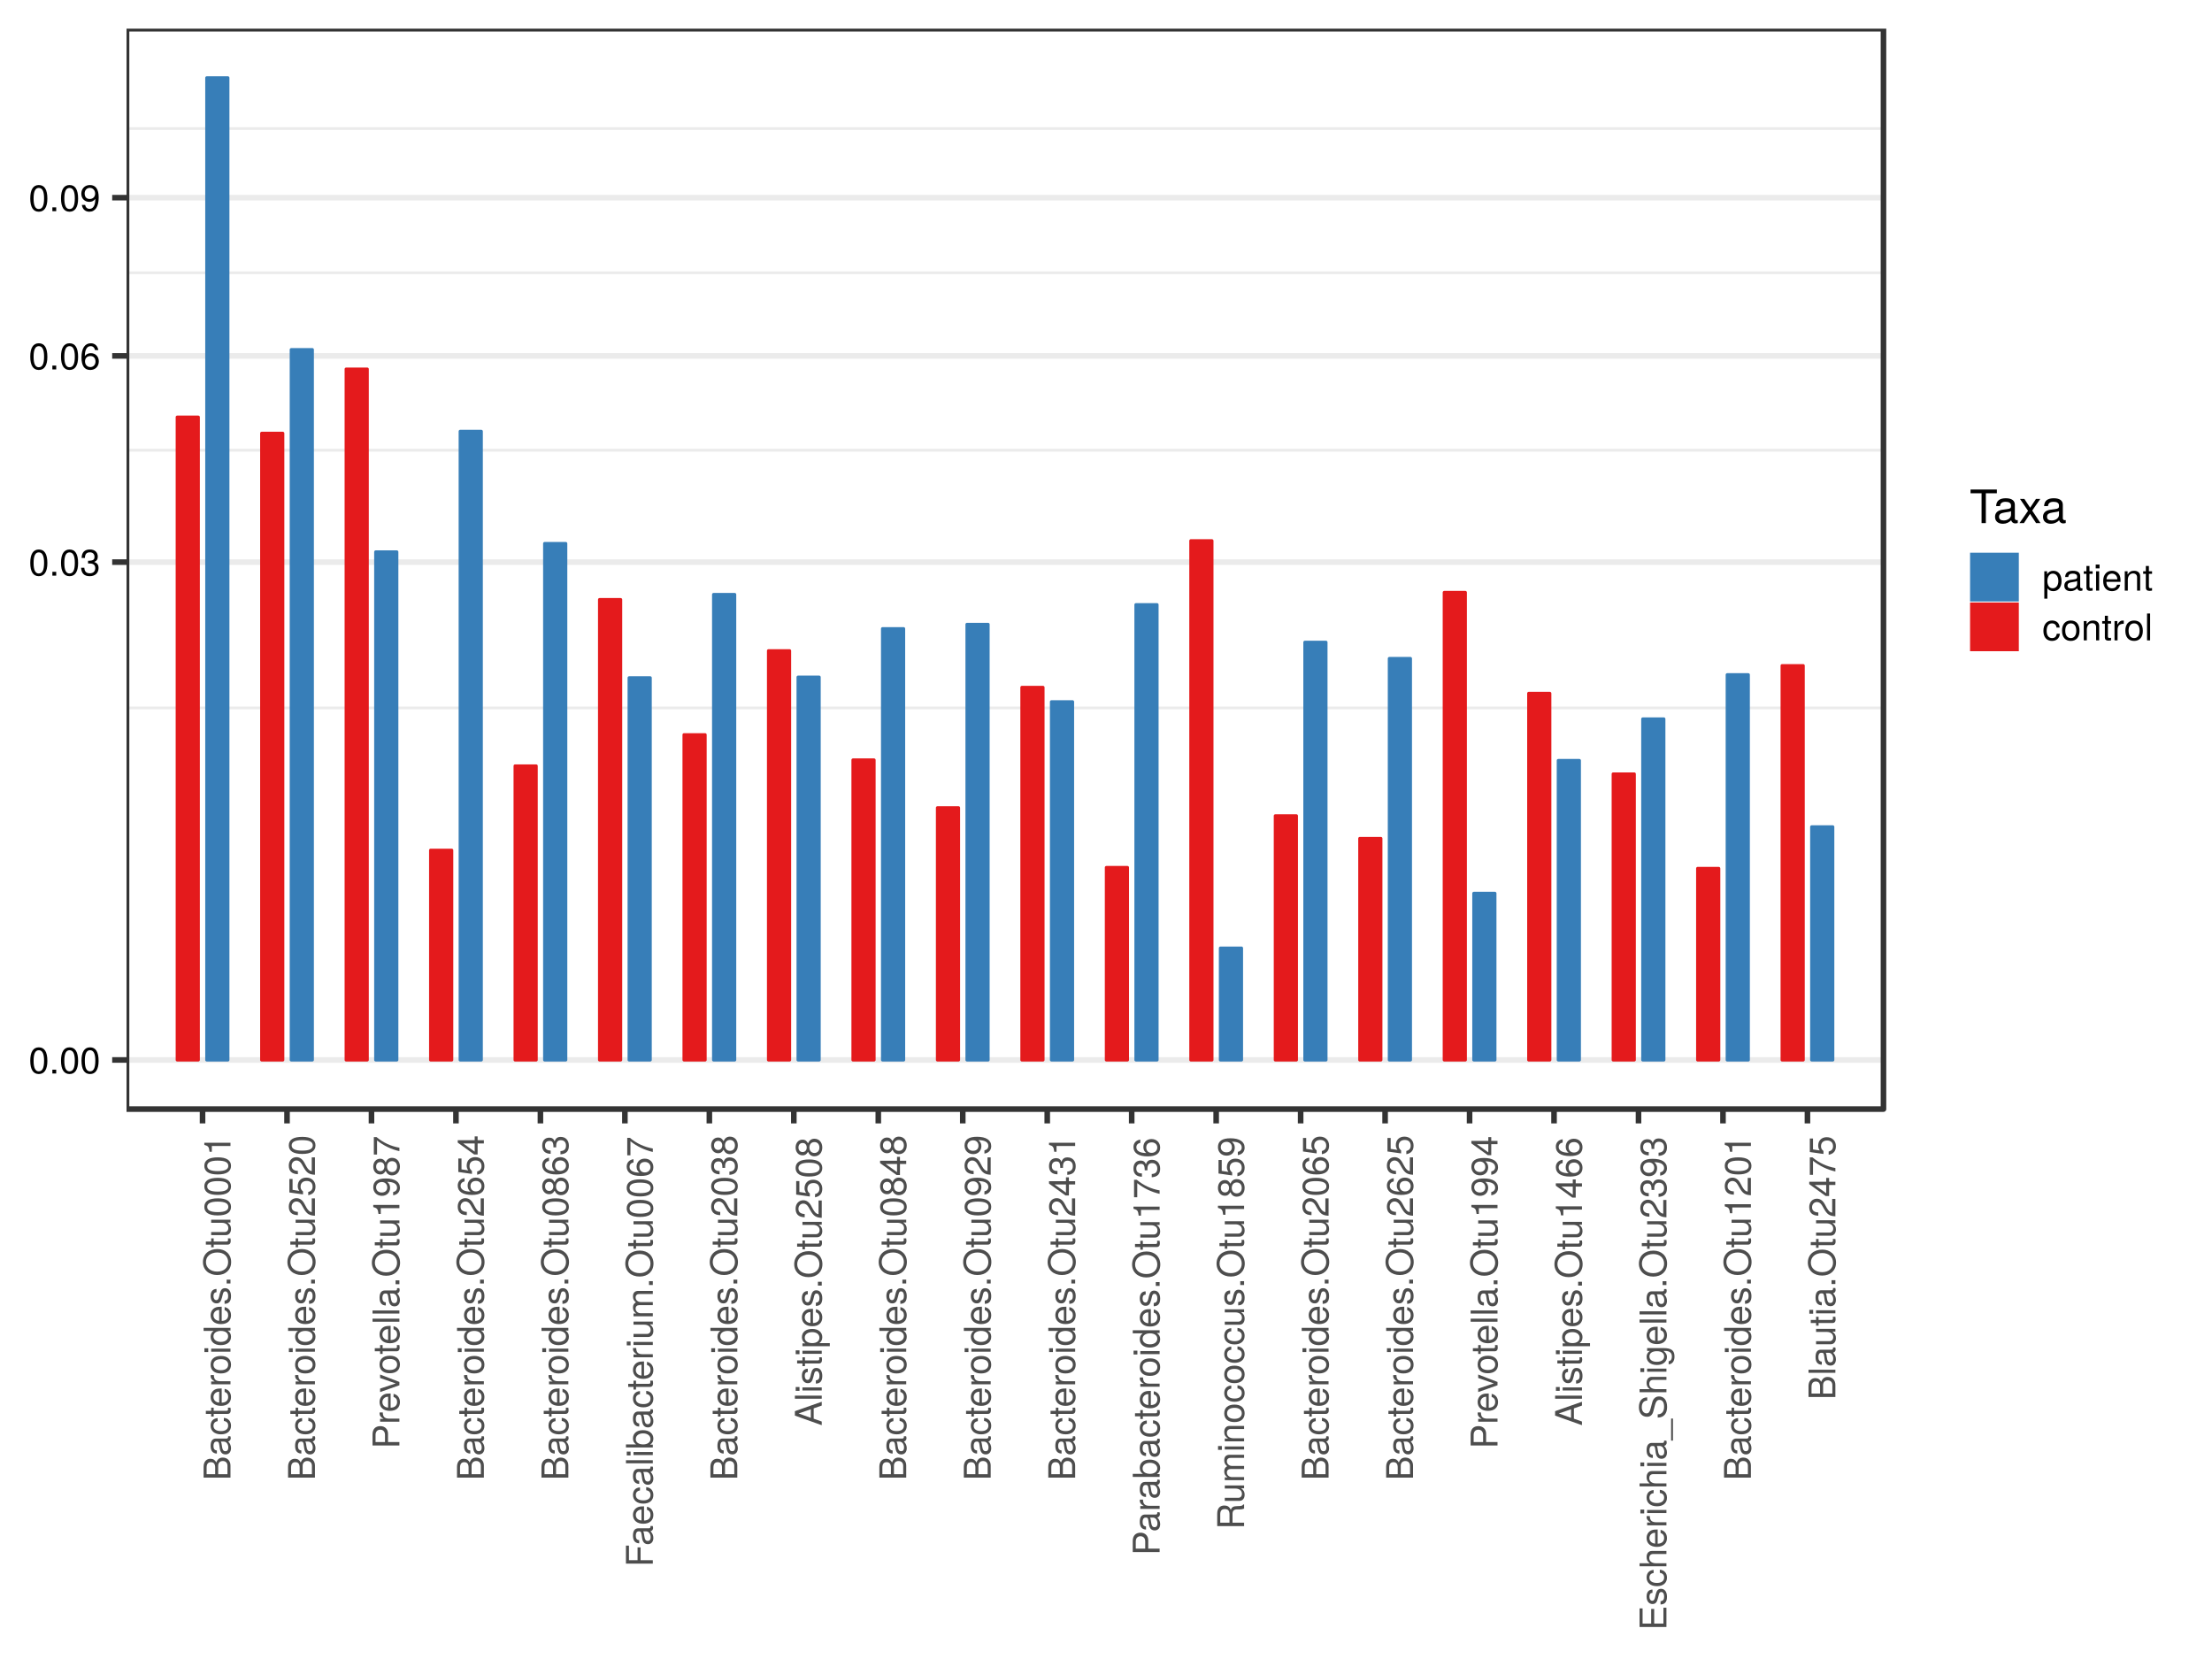 <?xml version="1.0" encoding="UTF-8"?>
<svg xmlns="http://www.w3.org/2000/svg" xmlns:xlink="http://www.w3.org/1999/xlink" width="768pt" height="576pt" viewBox="0 0 768 576" version="1.1">
<defs>
<g>
<symbol overflow="visible" id="glyph0-0">
<path style="stroke:none;" d=""/>
</symbol>
<symbol overflow="visible" id="glyph0-1">
<path style="stroke:none;" d="M 6.484 -4.359 C 6.484 -7.516 5.484 -9.078 3.516 -9.078 C 1.562 -9.078 0.547 -7.484 0.547 -4.438 C 0.547 -1.375 1.578 0.188 3.516 0.188 C 5.438 0.188 6.484 -1.375 6.484 -4.359 Z M 5.344 -4.469 C 5.344 -1.891 4.75 -0.75 3.5 -0.75 C 2.297 -0.75 1.703 -1.938 1.703 -4.422 C 1.703 -6.906 2.297 -8.078 3.516 -8.078 C 4.734 -8.078 5.344 -6.891 5.344 -4.469 Z M 5.344 -4.469 "/>
</symbol>
<symbol overflow="visible" id="glyph0-2">
<path style="stroke:none;" d="M 2.438 0 L 2.438 -1.328 L 1.109 -1.328 L 1.109 0 Z M 2.438 0 "/>
</symbol>
<symbol overflow="visible" id="glyph0-3">
<path style="stroke:none;" d="M 6.469 -2.641 C 6.469 -3.734 6.031 -4.375 4.938 -4.75 C 5.781 -5.078 6.203 -5.672 6.203 -6.578 C 6.203 -8.141 5.172 -9.078 3.438 -9.078 C 1.609 -9.078 0.641 -8.078 0.594 -6.141 L 1.734 -6.141 C 1.75 -7.484 2.297 -8.094 3.453 -8.094 C 4.453 -8.094 5.062 -7.5 5.062 -6.547 C 5.062 -5.562 4.625 -5.172 2.828 -5.172 L 2.828 -4.219 L 3.438 -4.219 C 4.688 -4.219 5.328 -3.641 5.328 -2.625 C 5.328 -1.484 4.625 -0.812 3.438 -0.812 C 2.219 -0.812 1.609 -1.422 1.531 -2.734 L 0.406 -2.734 C 0.547 -0.719 1.547 0.188 3.406 0.188 C 5.266 0.188 6.469 -0.922 6.469 -2.641 Z M 6.469 -2.641 "/>
</symbol>
<symbol overflow="visible" id="glyph0-4">
<path style="stroke:none;" d="M 6.562 -2.812 C 6.562 -4.5 5.406 -5.641 3.781 -5.641 C 2.891 -5.641 2.188 -5.297 1.703 -4.625 C 1.719 -6.844 2.438 -8.078 3.719 -8.078 C 4.516 -8.078 5.062 -7.578 5.25 -6.703 L 6.375 -6.703 C 6.156 -8.188 5.188 -9.078 3.797 -9.078 C 1.688 -9.078 0.547 -7.297 0.547 -4.141 C 0.547 -1.312 1.516 0.188 3.594 0.188 C 5.328 0.188 6.562 -1.031 6.562 -2.812 Z M 5.406 -2.719 C 5.406 -1.594 4.641 -0.812 3.609 -0.812 C 2.562 -0.812 1.766 -1.625 1.766 -2.797 C 1.766 -3.922 2.531 -4.641 3.641 -4.641 C 4.734 -4.641 5.406 -3.938 5.406 -2.719 Z M 5.406 -2.719 "/>
</symbol>
<symbol overflow="visible" id="glyph0-5">
<path style="stroke:none;" d="M 6.516 -4.75 C 6.516 -7.594 5.531 -9.078 3.453 -9.078 C 1.734 -9.078 0.484 -7.844 0.484 -6.062 C 0.484 -4.375 1.641 -3.234 3.281 -3.234 C 4.141 -3.234 4.766 -3.547 5.344 -4.25 C 5.344 -2.031 4.625 -0.812 3.328 -0.812 C 2.531 -0.812 1.984 -1.312 1.797 -2.172 L 0.672 -2.172 C 0.891 -0.688 1.875 0.188 3.25 0.188 C 5.375 0.188 6.516 -1.609 6.516 -4.75 Z M 5.281 -6.094 C 5.281 -4.984 4.5 -4.234 3.406 -4.234 C 2.312 -4.234 1.641 -4.938 1.641 -6.156 C 1.641 -7.312 2.406 -8.094 3.438 -8.094 C 4.484 -8.094 5.281 -7.266 5.281 -6.094 Z M 5.281 -6.094 "/>
</symbol>
<symbol overflow="visible" id="glyph0-6">
<path style="stroke:none;" d="M 6.688 -3.281 C 6.688 -5.547 5.594 -6.891 3.812 -6.891 C 2.906 -6.891 2.172 -6.484 1.672 -5.688 L 1.672 -6.703 L 0.703 -6.703 L 0.703 2.797 L 1.766 2.797 L 1.766 -0.812 C 2.328 -0.109 2.953 0.188 3.828 0.188 C 5.547 0.188 6.688 -1.156 6.688 -3.281 Z M 5.578 -3.312 C 5.578 -1.797 4.797 -0.812 3.641 -0.812 C 2.516 -0.812 1.766 -1.734 1.766 -3.297 C 1.766 -4.875 2.516 -5.906 3.641 -5.906 C 4.812 -5.906 5.578 -4.906 5.578 -3.312 Z M 5.578 -3.312 "/>
</symbol>
<symbol overflow="visible" id="glyph0-7">
<path style="stroke:none;" d="M 6.844 -0.031 L 6.844 -0.828 C 6.734 -0.812 6.688 -0.812 6.609 -0.812 C 6.25 -0.812 6.047 -1 6.047 -1.328 L 6.047 -5.062 C 6.047 -6.25 5.172 -6.891 3.516 -6.891 C 1.891 -6.891 0.891 -6.266 0.828 -4.719 L 1.906 -4.719 C 2 -5.547 2.484 -5.906 3.484 -5.906 C 4.438 -5.906 4.984 -5.547 4.984 -4.906 L 4.984 -4.625 C 4.984 -4.188 4.703 -4 3.859 -3.891 C 2.359 -3.703 2.125 -3.641 1.719 -3.484 C 0.938 -3.156 0.531 -2.562 0.531 -1.734 C 0.531 -0.531 1.375 0.188 2.734 0.188 C 3.594 0.188 4.422 -0.172 5.016 -0.797 C 5.125 -0.281 5.594 0.094 6.109 0.094 C 6.328 0.094 6.5 0.062 6.844 -0.031 Z M 4.984 -2.312 C 4.984 -1.359 4 -0.75 2.969 -0.75 C 2.141 -0.75 1.656 -1.031 1.656 -1.766 C 1.656 -2.469 2.125 -2.781 3.266 -2.938 C 4.391 -3.094 4.625 -3.141 4.984 -3.312 Z M 4.984 -2.312 "/>
</symbol>
<symbol overflow="visible" id="glyph0-8">
<path style="stroke:none;" d="M 3.25 0 L 3.25 -0.891 C 3.109 -0.859 2.938 -0.844 2.734 -0.844 C 2.281 -0.844 2.156 -0.969 2.156 -1.453 L 2.156 -5.828 L 3.25 -5.828 L 3.25 -6.703 L 2.156 -6.703 L 2.156 -8.547 L 1.094 -8.547 L 1.094 -6.703 L 0.172 -6.703 L 0.172 -5.828 L 1.094 -5.828 L 1.094 -0.969 C 1.094 -0.297 1.547 0.094 2.375 0.094 C 2.641 0.094 2.891 0.062 3.25 0 Z M 3.25 0 "/>
</symbol>
<symbol overflow="visible" id="glyph0-9">
<path style="stroke:none;" d="M 1.953 0 L 1.953 -6.703 L 0.891 -6.703 L 0.891 0 Z M 2.094 -7.719 L 2.094 -9.047 L 0.766 -9.047 L 0.766 -7.719 Z M 2.094 -7.719 "/>
</symbol>
<symbol overflow="visible" id="glyph0-10">
<path style="stroke:none;" d="M 6.562 -3.047 C 6.562 -4.016 6.484 -4.625 6.297 -5.125 C 5.859 -6.234 4.844 -6.891 3.578 -6.891 C 1.719 -6.891 0.516 -5.516 0.516 -3.312 C 0.516 -1.109 1.672 0.188 3.562 0.188 C 5.094 0.188 6.156 -0.672 6.422 -2.031 L 5.344 -2.031 C 5.062 -1.156 4.453 -0.797 3.594 -0.797 C 2.484 -0.797 1.656 -1.516 1.625 -3.047 Z M 5.422 -4 C 5.422 -4 5.422 -3.938 5.406 -3.922 L 1.656 -3.922 C 1.734 -5.109 2.5 -5.906 3.578 -5.906 C 4.625 -5.906 5.422 -5.047 5.422 -4 Z M 5.422 -4 "/>
</symbol>
<symbol overflow="visible" id="glyph0-11">
<path style="stroke:none;" d="M 6.234 0 L 6.234 -5.062 C 6.234 -6.188 5.406 -6.891 4.109 -6.891 C 3.109 -6.891 2.469 -6.516 1.875 -5.578 L 1.875 -6.703 L 0.891 -6.703 L 0.891 0 L 1.953 0 L 1.953 -3.703 C 1.953 -5.062 2.703 -5.969 3.781 -5.969 C 4.625 -5.969 5.172 -5.453 5.172 -4.641 L 5.172 0 Z M 6.234 0 "/>
</symbol>
<symbol overflow="visible" id="glyph0-12">
<path style="stroke:none;" d="M 6.109 -2.297 L 5.031 -2.297 C 4.844 -1.234 4.297 -0.797 3.391 -0.797 C 2.219 -0.797 1.516 -1.703 1.516 -3.281 C 1.516 -4.969 2.203 -5.906 3.359 -5.906 C 4.266 -5.906 4.828 -5.391 4.953 -4.453 L 6.031 -4.453 C 5.906 -6.094 4.875 -6.891 3.375 -6.891 C 1.578 -6.891 0.391 -5.516 0.391 -3.281 C 0.391 -1.125 1.547 0.188 3.359 0.188 C 4.969 0.188 5.969 -0.766 6.109 -2.297 Z M 6.109 -2.297 "/>
</symbol>
<symbol overflow="visible" id="glyph0-13">
<path style="stroke:none;" d="M 6.531 -3.297 C 6.531 -5.625 5.406 -6.891 3.484 -6.891 C 1.594 -6.891 0.453 -5.609 0.453 -3.359 C 0.453 -1.094 1.594 0.188 3.5 0.188 C 5.375 0.188 6.531 -1.094 6.531 -3.297 Z M 5.406 -3.312 C 5.406 -1.734 4.672 -0.797 3.5 -0.797 C 2.297 -0.797 1.578 -1.734 1.578 -3.359 C 1.578 -4.969 2.297 -5.906 3.5 -5.906 C 4.703 -5.906 5.406 -4.984 5.406 -3.312 Z M 5.406 -3.312 "/>
</symbol>
<symbol overflow="visible" id="glyph0-14">
<path style="stroke:none;" d="M 4.109 -5.766 L 4.109 -6.859 C 3.922 -6.891 3.844 -6.891 3.703 -6.891 C 3 -6.891 2.484 -6.484 1.875 -5.484 L 1.875 -6.703 L 0.891 -6.703 L 0.891 0 L 1.953 0 L 1.953 -3.484 C 1.953 -4.984 2.453 -5.75 4.109 -5.766 Z M 4.109 -5.766 "/>
</symbol>
<symbol overflow="visible" id="glyph0-15">
<path style="stroke:none;" d="M 1.938 0 L 1.938 -9.328 L 0.875 -9.328 L 0.875 0 Z M 1.938 0 "/>
</symbol>
<symbol overflow="visible" id="glyph1-0">
<path style="stroke:none;" d=""/>
</symbol>
<symbol overflow="visible" id="glyph1-1">
<path style="stroke:none;" d="M -2.656 -7.969 C -3.781 -7.969 -4.469 -7.453 -4.922 -6.266 C -5.328 -7.109 -6.016 -7.562 -6.969 -7.562 C -8.312 -7.562 -9.328 -6.562 -9.328 -4.797 L -9.328 -1.016 L 0 -1.016 L 0 -5.219 C 0 -6.891 -1.125 -7.969 -2.656 -7.969 Z M -6.797 -6.375 C -5.844 -6.375 -5.312 -5.828 -5.312 -4.5 L -5.312 -2.203 L -8.281 -2.203 L -8.281 -4.5 C -8.281 -5.828 -7.734 -6.375 -6.797 -6.375 Z M -2.656 -6.781 C -1.75 -6.781 -1.047 -6.234 -1.047 -5.109 L -1.047 -2.203 L -4.266 -2.203 L -4.266 -5.109 C -4.266 -6.234 -3.562 -6.781 -2.656 -6.781 Z M -2.656 -6.781 "/>
</symbol>
<symbol overflow="visible" id="glyph1-2">
<path style="stroke:none;" d="M -0.031 -6.844 L -0.828 -6.844 C -0.812 -6.734 -0.812 -6.688 -0.812 -6.609 C -0.812 -6.25 -1 -6.047 -1.328 -6.047 L -5.062 -6.047 C -6.25 -6.047 -6.891 -5.172 -6.891 -3.516 C -6.891 -1.891 -6.266 -0.891 -4.719 -0.828 L -4.719 -1.906 C -5.547 -2 -5.906 -2.484 -5.906 -3.484 C -5.906 -4.438 -5.547 -4.984 -4.906 -4.984 L -4.625 -4.984 C -4.188 -4.984 -4 -4.703 -3.891 -3.859 C -3.703 -2.359 -3.641 -2.125 -3.484 -1.719 C -3.156 -0.938 -2.562 -0.531 -1.734 -0.531 C -0.531 -0.531 0.188 -1.375 0.188 -2.734 C 0.188 -3.594 -0.172 -4.422 -0.797 -5.016 C -0.281 -5.125 0.094 -5.594 0.094 -6.109 C 0.094 -6.328 0.062 -6.5 -0.031 -6.844 Z M -2.312 -4.984 C -1.359 -4.984 -0.75 -4 -0.75 -2.969 C -0.75 -2.141 -1.031 -1.656 -1.766 -1.656 C -2.469 -1.656 -2.781 -2.125 -2.938 -3.266 C -3.094 -4.391 -3.141 -4.625 -3.312 -4.984 Z M -2.312 -4.984 "/>
</symbol>
<symbol overflow="visible" id="glyph1-3">
<path style="stroke:none;" d="M -2.297 -6.109 L -2.297 -5.031 C -1.234 -4.844 -0.797 -4.297 -0.797 -3.391 C -0.797 -2.219 -1.703 -1.516 -3.281 -1.516 C -4.969 -1.516 -5.906 -2.203 -5.906 -3.359 C -5.906 -4.266 -5.391 -4.828 -4.453 -4.953 L -4.453 -6.031 C -6.094 -5.906 -6.891 -4.875 -6.891 -3.375 C -6.891 -1.578 -5.516 -0.391 -3.281 -0.391 C -1.125 -0.391 0.188 -1.547 0.188 -3.359 C 0.188 -4.969 -0.766 -5.969 -2.297 -6.109 Z M -2.297 -6.109 "/>
</symbol>
<symbol overflow="visible" id="glyph1-4">
<path style="stroke:none;" d="M 0 -3.25 L -0.891 -3.25 C -0.859 -3.109 -0.844 -2.938 -0.844 -2.734 C -0.844 -2.281 -0.969 -2.156 -1.453 -2.156 L -5.828 -2.156 L -5.828 -3.25 L -6.703 -3.25 L -6.703 -2.156 L -8.547 -2.156 L -8.547 -1.094 L -6.703 -1.094 L -6.703 -0.172 L -5.828 -0.172 L -5.828 -1.094 L -0.969 -1.094 C -0.297 -1.094 0.094 -1.547 0.094 -2.375 C 0.094 -2.641 0.062 -2.891 0 -3.25 Z M 0 -3.25 "/>
</symbol>
<symbol overflow="visible" id="glyph1-5">
<path style="stroke:none;" d="M -3.047 -6.562 C -4.016 -6.562 -4.625 -6.484 -5.125 -6.297 C -6.234 -5.859 -6.891 -4.844 -6.891 -3.578 C -6.891 -1.719 -5.516 -0.516 -3.312 -0.516 C -1.109 -0.516 0.188 -1.672 0.188 -3.562 C 0.188 -5.094 -0.672 -6.156 -2.031 -6.422 L -2.031 -5.344 C -1.156 -5.062 -0.797 -4.453 -0.797 -3.594 C -0.797 -2.484 -1.516 -1.656 -3.047 -1.625 Z M -4 -5.422 C -4 -5.422 -3.938 -5.422 -3.922 -5.406 L -3.922 -1.656 C -5.109 -1.734 -5.906 -2.5 -5.906 -3.578 C -5.906 -4.625 -5.047 -5.422 -4 -5.422 Z M -4 -5.422 "/>
</symbol>
<symbol overflow="visible" id="glyph1-6">
<path style="stroke:none;" d="M -5.766 -4.109 L -6.859 -4.109 C -6.891 -3.922 -6.891 -3.844 -6.891 -3.703 C -6.891 -3 -6.484 -2.484 -5.484 -1.875 L -6.703 -1.875 L -6.703 -0.891 L 0 -0.891 L 0 -1.953 L -3.484 -1.953 C -4.984 -1.953 -5.75 -2.453 -5.766 -4.109 Z M -5.766 -4.109 "/>
</symbol>
<symbol overflow="visible" id="glyph1-7">
<path style="stroke:none;" d="M -3.297 -6.531 C -5.625 -6.531 -6.891 -5.406 -6.891 -3.484 C -6.891 -1.594 -5.609 -0.453 -3.359 -0.453 C -1.094 -0.453 0.188 -1.594 0.188 -3.5 C 0.188 -5.375 -1.094 -6.531 -3.297 -6.531 Z M -3.312 -5.406 C -1.734 -5.406 -0.797 -4.672 -0.797 -3.5 C -0.797 -2.297 -1.734 -1.578 -3.359 -1.578 C -4.969 -1.578 -5.906 -2.297 -5.906 -3.5 C -5.906 -4.703 -4.984 -5.406 -3.312 -5.406 Z M -3.312 -5.406 "/>
</symbol>
<symbol overflow="visible" id="glyph1-8">
<path style="stroke:none;" d="M 0 -1.953 L -6.703 -1.953 L -6.703 -0.891 L 0 -0.891 Z M -7.719 -2.094 L -9.047 -2.094 L -9.047 -0.766 L -7.719 -0.766 Z M -7.719 -2.094 "/>
</symbol>
<symbol overflow="visible" id="glyph1-9">
<path style="stroke:none;" d="M 0 -6.328 L -9.328 -6.328 L -9.328 -5.266 L -5.859 -5.266 C -6.547 -4.828 -6.891 -4.109 -6.891 -3.219 C -6.891 -1.469 -5.547 -0.328 -3.422 -0.328 C -1.156 -0.328 0.188 -1.453 0.188 -3.25 C 0.188 -4.172 -0.156 -4.812 -0.984 -5.391 L 0 -5.391 Z M -3.328 -5.266 C -1.781 -5.266 -0.812 -4.531 -0.812 -3.406 C -0.812 -2.234 -1.797 -1.453 -3.359 -1.453 C -4.906 -1.453 -5.906 -2.234 -5.906 -3.391 C -5.906 -4.547 -4.875 -5.266 -3.328 -5.266 Z M -3.328 -5.266 "/>
</symbol>
<symbol overflow="visible" id="glyph1-10">
<path style="stroke:none;" d="M -1.875 -5.875 C -2.875 -5.875 -3.375 -5.312 -3.703 -3.984 L -3.938 -2.953 C -4.141 -2.078 -4.422 -1.719 -4.906 -1.719 C -5.516 -1.719 -5.906 -2.266 -5.906 -3.141 C -5.906 -4 -5.547 -4.453 -4.844 -4.484 L -4.844 -5.609 C -6.156 -5.594 -6.891 -4.719 -6.891 -3.172 C -6.891 -1.609 -6.094 -0.594 -4.844 -0.594 C -3.797 -0.594 -3.297 -1.141 -2.922 -2.719 L -2.672 -3.719 C -2.5 -4.469 -2.281 -4.766 -1.797 -4.766 C -1.172 -4.766 -0.797 -4.141 -0.797 -3.203 C -0.797 -2.234 -1.031 -1.703 -2.047 -1.562 L -2.047 -0.438 C -0.5 -0.484 0.188 -1.359 0.188 -3.109 C 0.188 -4.797 -0.594 -5.875 -1.875 -5.875 Z M -1.875 -5.875 "/>
</symbol>
<symbol overflow="visible" id="glyph1-11">
<path style="stroke:none;" d="M 0 -2.438 L -1.328 -2.438 L -1.328 -1.109 L 0 -1.109 Z M 0 -2.438 "/>
</symbol>
<symbol overflow="visible" id="glyph1-12">
<path style="stroke:none;" d="M -4.516 -9.5 C -7.531 -9.5 -9.562 -7.719 -9.562 -4.984 C -9.562 -2.297 -7.516 -0.484 -4.594 -0.484 C -1.672 -0.484 0.234 -2.297 0.234 -4.984 C 0.234 -7.734 -1.781 -9.5 -4.516 -9.5 Z M -4.547 -8.312 C -2.297 -8.312 -0.812 -6.969 -0.812 -4.984 C -0.812 -3 -2.297 -1.672 -4.594 -1.672 C -6.891 -1.672 -8.516 -3 -8.516 -4.984 C -8.516 -7 -6.891 -8.312 -4.547 -8.312 Z M -4.547 -8.312 "/>
</symbol>
<symbol overflow="visible" id="glyph1-13">
<path style="stroke:none;" d="M 0 -6.172 L -6.703 -6.172 L -6.703 -5.109 L -3 -5.109 C -1.641 -5.109 -0.75 -4.391 -0.75 -3.281 C -0.75 -2.438 -1.25 -1.891 -2.062 -1.891 L -6.703 -1.891 L -6.703 -0.828 L -1.641 -0.828 C -0.531 -0.828 0.188 -1.656 0.188 -2.969 C 0.188 -3.953 -0.156 -4.578 -1.031 -5.203 L 0 -5.203 Z M 0 -6.172 "/>
</symbol>
<symbol overflow="visible" id="glyph1-14">
<path style="stroke:none;" d="M -4.359 -6.484 C -7.516 -6.484 -9.078 -5.484 -9.078 -3.516 C -9.078 -1.562 -7.484 -0.547 -4.438 -0.547 C -1.375 -0.547 0.188 -1.578 0.188 -3.516 C 0.188 -5.438 -1.375 -6.484 -4.359 -6.484 Z M -4.469 -5.344 C -1.891 -5.344 -0.75 -4.75 -0.75 -3.5 C -0.75 -2.297 -1.938 -1.703 -4.422 -1.703 C -6.906 -1.703 -8.078 -2.297 -8.078 -3.516 C -8.078 -4.734 -6.891 -5.344 -4.469 -5.344 Z M -4.469 -5.344 "/>
</symbol>
<symbol overflow="visible" id="glyph1-15">
<path style="stroke:none;" d="M 0 -4.438 L -9.078 -4.438 L -9.078 -3.703 C -7.672 -3.297 -7.484 -3.047 -7.266 -1.312 L -6.469 -1.312 L -6.469 -3.312 L 0 -3.312 Z M 0 -4.438 "/>
</symbol>
<symbol overflow="visible" id="glyph1-16">
<path style="stroke:none;" d="M -6.406 -6.547 C -7.953 -6.547 -9.078 -5.344 -9.078 -3.641 C -9.078 -1.781 -8.125 -0.703 -5.922 -0.641 L -5.922 -1.766 C -7.453 -1.859 -8.094 -2.484 -8.094 -3.594 C -8.094 -4.625 -7.359 -5.391 -6.391 -5.391 C -5.672 -5.391 -5.062 -4.969 -4.594 -4.156 L -3.922 -2.984 C -2.859 -1.094 -2 -0.531 0 -0.438 L 0 -6.469 L -1.109 -6.469 L -1.109 -1.703 C -1.859 -1.812 -2.328 -2.234 -2.984 -3.344 L -3.672 -4.625 C -4.344 -5.891 -5.297 -6.547 -6.406 -6.547 Z M -6.406 -6.547 "/>
</symbol>
<symbol overflow="visible" id="glyph1-17">
<path style="stroke:none;" d="M -3 -6.562 C -4.797 -6.562 -5.969 -5.375 -5.969 -3.641 C -5.969 -3 -5.812 -2.484 -5.422 -1.953 L -7.766 -2.312 L -7.766 -6.094 L -8.875 -6.094 L -8.875 -1.406 L -4.141 -0.734 L -4.141 -1.766 C -4.766 -2.297 -4.984 -2.719 -4.984 -3.422 C -4.984 -4.641 -4.203 -5.406 -2.859 -5.406 C -1.547 -5.406 -0.812 -4.656 -0.812 -3.422 C -0.812 -2.438 -1.312 -1.844 -2.328 -1.578 L -2.328 -0.453 C -0.531 -0.812 0.188 -1.844 0.188 -3.453 C 0.188 -5.281 -1.094 -6.562 -3 -6.562 Z M -3 -6.562 "/>
</symbol>
<symbol overflow="visible" id="glyph1-18">
<path style="stroke:none;" d="M -6.594 -7.891 C -8.344 -7.891 -9.328 -6.859 -9.328 -5.016 L -9.328 -1.172 L 0 -1.172 L 0 -2.359 L -3.953 -2.359 L -3.953 -5.281 C -3.953 -6.828 -5.047 -7.891 -6.594 -7.891 Z M -6.641 -6.656 C -5.625 -6.656 -5 -5.969 -5 -4.844 L -5 -2.359 L -8.281 -2.359 L -8.281 -4.844 C -8.281 -5.969 -7.672 -6.656 -6.641 -6.656 Z M -6.641 -6.656 "/>
</symbol>
<symbol overflow="visible" id="glyph1-19">
<path style="stroke:none;" d="M -6.703 -6.219 L -6.703 -5.016 L -1.266 -3.125 L -6.703 -1.328 L -6.703 -0.125 L 0 -2.484 L 0 -3.641 Z M -6.703 -6.219 "/>
</symbol>
<symbol overflow="visible" id="glyph1-20">
<path style="stroke:none;" d="M 0 -1.938 L -9.328 -1.938 L -9.328 -0.875 L 0 -0.875 Z M 0 -1.938 "/>
</symbol>
<symbol overflow="visible" id="glyph1-21">
<path style="stroke:none;" d="M -4.75 -6.516 C -7.594 -6.516 -9.078 -5.531 -9.078 -3.453 C -9.078 -1.734 -7.844 -0.484 -6.062 -0.484 C -4.375 -0.484 -3.234 -1.641 -3.234 -3.281 C -3.234 -4.141 -3.547 -4.766 -4.25 -5.344 C -2.031 -5.344 -0.812 -4.625 -0.812 -3.328 C -0.812 -2.531 -1.312 -1.984 -2.172 -1.797 L -2.172 -0.672 C -0.688 -0.891 0.188 -1.875 0.188 -3.25 C 0.188 -5.375 -1.609 -6.516 -4.75 -6.516 Z M -6.094 -5.281 C -4.984 -5.281 -4.234 -4.5 -4.234 -3.406 C -4.234 -2.312 -4.938 -1.641 -6.156 -1.641 C -7.312 -1.641 -8.094 -2.406 -8.094 -3.438 C -8.094 -4.484 -7.266 -5.281 -6.094 -5.281 Z M -6.094 -5.281 "/>
</symbol>
<symbol overflow="visible" id="glyph1-22">
<path style="stroke:none;" d="M -2.562 -6.562 C -3.578 -6.562 -4.281 -6.047 -4.766 -5 C -5.344 -5.938 -5.797 -6.25 -6.656 -6.25 C -8.078 -6.25 -9.078 -5.125 -9.078 -3.516 C -9.078 -1.922 -8.078 -0.797 -6.656 -0.797 C -5.812 -0.797 -5.344 -1.094 -4.766 -2.016 C -4.281 -0.984 -3.578 -0.469 -2.578 -0.469 C -0.906 -0.469 0.188 -1.734 0.188 -3.516 C 0.188 -5.312 -0.906 -6.562 -2.562 -6.562 Z M -6.625 -5.094 C -5.781 -5.094 -5.219 -4.469 -5.219 -3.516 C -5.219 -2.578 -5.781 -1.938 -6.641 -1.938 C -7.516 -1.938 -8.078 -2.578 -8.078 -3.516 C -8.078 -4.484 -7.516 -5.094 -6.625 -5.094 Z M -2.547 -5.406 C -1.469 -5.406 -0.812 -4.641 -0.812 -3.5 C -0.812 -2.391 -1.484 -1.625 -2.547 -1.625 C -3.609 -1.625 -4.281 -2.391 -4.281 -3.516 C -4.281 -4.641 -3.609 -5.406 -2.547 -5.406 Z M -2.547 -5.406 "/>
</symbol>
<symbol overflow="visible" id="glyph1-23">
<path style="stroke:none;" d="M -7.938 -6.656 L -8.875 -6.656 L -8.875 -0.594 L -7.766 -0.594 L -7.766 -5.484 C -5.484 -3.688 -2.844 -2.406 0 -1.766 L 0 -2.969 C -2.938 -3.469 -5.672 -4.75 -7.938 -6.656 Z M -7.938 -6.656 "/>
</symbol>
<symbol overflow="visible" id="glyph1-24">
<path style="stroke:none;" d="M -2.812 -6.562 C -4.5 -6.562 -5.641 -5.406 -5.641 -3.781 C -5.641 -2.891 -5.297 -2.188 -4.625 -1.703 C -6.844 -1.719 -8.078 -2.438 -8.078 -3.719 C -8.078 -4.516 -7.578 -5.062 -6.703 -5.25 L -6.703 -6.375 C -8.188 -6.156 -9.078 -5.188 -9.078 -3.797 C -9.078 -1.688 -7.297 -0.547 -4.141 -0.547 C -1.312 -0.547 0.188 -1.516 0.188 -3.594 C 0.188 -5.328 -1.031 -6.562 -2.812 -6.562 Z M -2.719 -5.406 C -1.594 -5.406 -0.812 -4.641 -0.812 -3.609 C -0.812 -2.562 -1.625 -1.766 -2.797 -1.766 C -3.922 -1.766 -4.641 -2.531 -4.641 -3.641 C -4.641 -4.734 -3.938 -5.406 -2.719 -5.406 Z M -2.719 -5.406 "/>
</symbol>
<symbol overflow="visible" id="glyph1-25">
<path style="stroke:none;" d="M -2.172 -6.656 L -3.188 -6.656 L -3.188 -5.312 L -9.078 -5.312 L -9.078 -4.484 L -3.359 -0.359 L -2.172 -0.359 L -2.172 -4.188 L 0 -4.188 L 0 -5.312 L -2.172 -5.312 Z M -3.188 -4.188 L -3.188 -1.344 L -7.156 -4.188 Z M -3.188 -4.188 "/>
</symbol>
<symbol overflow="visible" id="glyph1-26">
<path style="stroke:none;" d="M -2.641 -6.469 C -3.734 -6.469 -4.375 -6.031 -4.75 -4.938 C -5.078 -5.781 -5.672 -6.203 -6.578 -6.203 C -8.141 -6.203 -9.078 -5.172 -9.078 -3.438 C -9.078 -1.609 -8.078 -0.641 -6.141 -0.594 L -6.141 -1.734 C -7.484 -1.75 -8.094 -2.297 -8.094 -3.453 C -8.094 -4.453 -7.5 -5.062 -6.547 -5.062 C -5.562 -5.062 -5.172 -4.625 -5.172 -2.828 L -4.219 -2.828 L -4.219 -3.438 C -4.219 -4.688 -3.641 -5.328 -2.625 -5.328 C -1.484 -5.328 -0.812 -4.625 -0.812 -3.438 C -0.812 -2.219 -1.422 -1.609 -2.734 -1.531 L -2.734 -0.406 C -0.719 -0.547 0.188 -1.547 0.188 -3.406 C 0.188 -5.266 -0.922 -6.469 -2.641 -6.469 Z M -2.641 -6.469 "/>
</symbol>
<symbol overflow="visible" id="glyph1-27">
<path style="stroke:none;" d="M -8.281 -7.406 L -9.328 -7.406 L -9.328 -1.156 L 0 -1.156 L 0 -2.344 L -4.25 -2.344 L -4.25 -6.797 L -5.297 -6.797 L -5.297 -2.344 L -8.281 -2.344 Z M -8.281 -7.406 "/>
</symbol>
<symbol overflow="visible" id="glyph1-28">
<path style="stroke:none;" d="M -3.422 -6.688 C -5.609 -6.688 -6.891 -5.594 -6.891 -3.828 C -6.891 -2.906 -6.547 -2.25 -5.797 -1.75 L -9.328 -1.75 L -9.328 -0.688 L 0 -0.688 L 0 -1.656 L -0.953 -1.656 C -0.172 -2.156 0.188 -2.844 0.188 -3.781 C 0.188 -5.547 -1.25 -6.688 -3.422 -6.688 Z M -3.359 -5.578 C -1.844 -5.578 -0.812 -4.781 -0.812 -3.625 C -0.812 -2.5 -1.828 -1.75 -3.359 -1.75 C -4.922 -1.75 -5.953 -2.5 -5.906 -3.625 C -5.906 -4.812 -4.859 -5.578 -3.359 -5.578 Z M -3.359 -5.578 "/>
</symbol>
<symbol overflow="visible" id="glyph1-29">
<path style="stroke:none;" d="M 0 -9.719 L -5.031 -9.719 C -6.234 -9.719 -6.891 -9.062 -6.891 -7.812 C -6.891 -6.906 -6.625 -6.375 -5.875 -5.75 C -6.594 -5.344 -6.891 -4.812 -6.891 -3.938 C -6.891 -3.047 -6.562 -2.453 -5.766 -1.875 L -6.703 -1.875 L -6.703 -0.906 L 0 -0.906 L 0 -1.969 L -4.203 -1.969 C -5.188 -1.969 -5.969 -2.672 -5.969 -3.547 C -5.969 -4.344 -5.484 -4.781 -4.625 -4.781 L 0 -4.781 L 0 -5.844 L -4.203 -5.844 C -5.188 -5.844 -5.969 -6.562 -5.969 -7.438 C -5.969 -8.219 -5.469 -8.656 -4.625 -8.656 L 0 -8.656 Z M 0 -9.719 "/>
</symbol>
<symbol overflow="visible" id="glyph1-30">
<path style="stroke:none;" d="M 0 -8.359 L -9.328 -5.078 L -9.328 -3.547 L 0 -0.219 L 0 -1.484 L -2.797 -2.469 L -2.797 -6.062 L 0 -7.031 Z M -3.797 -5.734 L -3.797 -2.766 L -8.047 -4.297 Z M -3.797 -5.734 "/>
</symbol>
<symbol overflow="visible" id="glyph1-31">
<path style="stroke:none;" d="M -3.281 -6.688 C -5.547 -6.688 -6.891 -5.594 -6.891 -3.812 C -6.891 -2.906 -6.484 -2.172 -5.688 -1.672 L -6.703 -1.672 L -6.703 -0.703 L 2.797 -0.703 L 2.797 -1.766 L -0.812 -1.766 C -0.109 -2.328 0.188 -2.953 0.188 -3.828 C 0.188 -5.547 -1.156 -6.688 -3.281 -6.688 Z M -3.312 -5.578 C -1.797 -5.578 -0.812 -4.797 -0.812 -3.641 C -0.812 -2.516 -1.734 -1.766 -3.297 -1.766 C -4.875 -1.766 -5.906 -2.516 -5.906 -3.641 C -5.906 -4.812 -4.906 -5.578 -3.312 -5.578 Z M -3.312 -5.578 "/>
</symbol>
<symbol overflow="visible" id="glyph1-32">
<path style="stroke:none;" d="M 0 -8.688 L -0.297 -8.688 C -0.594 -8.234 -0.938 -8.141 -2.172 -8.125 C -3.719 -8.094 -4.172 -7.875 -4.609 -6.859 C -5.125 -7.906 -5.766 -8.328 -6.828 -8.328 C -8.453 -8.328 -9.328 -7.312 -9.328 -5.484 L -9.328 -1.188 L 0 -1.188 L 0 -2.375 L -4.016 -2.375 L -4.016 -5.453 C -4.016 -6.5 -3.5 -7 -2.359 -6.984 L -1.516 -6.969 C -0.953 -6.969 -0.391 -7.078 0 -7.25 Z M -6.672 -7.094 C -5.562 -7.094 -5.062 -6.531 -5.062 -5.266 L -5.062 -2.375 L -8.281 -2.375 L -8.281 -5.266 C -8.281 -6.594 -7.719 -7.094 -6.672 -7.094 Z M -6.672 -7.094 "/>
</symbol>
<symbol overflow="visible" id="glyph1-33">
<path style="stroke:none;" d="M 0 -6.234 L -5.062 -6.234 C -6.188 -6.234 -6.891 -5.406 -6.891 -4.109 C -6.891 -3.109 -6.516 -2.469 -5.578 -1.875 L -6.703 -1.875 L -6.703 -0.891 L 0 -0.891 L 0 -1.953 L -3.703 -1.953 C -5.062 -1.953 -5.969 -2.703 -5.969 -3.781 C -5.969 -4.625 -5.453 -5.172 -4.641 -5.172 L 0 -5.172 Z M 0 -6.234 "/>
</symbol>
<symbol overflow="visible" id="glyph1-34">
<path style="stroke:none;" d="M 0 -7.844 L -1.047 -7.844 L -1.047 -2.344 L -4.25 -2.344 L -4.25 -7.422 L -5.297 -7.422 L -5.297 -2.344 L -8.281 -2.344 L -8.281 -7.609 L -9.328 -7.609 L -9.328 -1.156 L 0 -1.156 Z M 0 -7.844 "/>
</symbol>
<symbol overflow="visible" id="glyph1-35">
<path style="stroke:none;" d="M 0 -6.219 L -5.062 -6.219 C -6.188 -6.219 -6.891 -5.406 -6.891 -4.109 C -6.891 -3.156 -6.609 -2.578 -5.781 -1.953 L -9.328 -1.953 L -9.328 -0.891 L 0 -0.891 L 0 -1.953 L -3.703 -1.953 C -5.062 -1.953 -5.969 -2.672 -5.969 -3.781 C -5.969 -4.531 -5.531 -5.156 -4.641 -5.156 L 0 -5.156 Z M 0 -6.219 "/>
</symbol>
<symbol overflow="visible" id="glyph1-36">
<path style="stroke:none;" d="M 2.266 -7.391 L 1.625 -7.391 L 1.625 0.281 L 2.266 0.281 Z M 2.266 -7.391 "/>
</symbol>
<symbol overflow="visible" id="glyph1-37">
<path style="stroke:none;" d="M -2.562 -7.953 C -3.719 -7.953 -4.562 -7.234 -4.906 -5.969 L -5.531 -3.625 C -5.828 -2.5 -6.188 -2.078 -6.906 -2.078 C -7.859 -2.078 -8.562 -2.922 -8.562 -4.172 C -8.562 -5.656 -7.891 -6.5 -6.672 -6.5 L -6.672 -7.625 C -8.5 -7.625 -9.562 -6.359 -9.562 -4.203 C -9.562 -2.156 -8.438 -0.891 -6.75 -0.891 C -5.609 -0.891 -4.891 -1.5 -4.562 -2.719 L -3.953 -5.047 C -3.641 -6.219 -3.172 -6.75 -2.438 -6.75 C -1.422 -6.75 -0.812 -5.984 -0.812 -4.375 C -0.812 -2.609 -1.703 -1.734 -3.031 -1.734 L -3.031 -0.609 C -0.828 -0.609 0.234 -2.094 0.234 -4.297 C 0.234 -6.672 -0.891 -7.953 -2.562 -7.953 Z M -2.562 -7.953 "/>
</symbol>
<symbol overflow="visible" id="glyph1-38">
<path style="stroke:none;" d="M -1.094 -6.25 L -6.703 -6.25 L -6.703 -5.266 L -5.734 -5.266 C -6.531 -4.734 -6.891 -4.078 -6.891 -3.219 C -6.891 -1.516 -5.469 -0.375 -3.281 -0.375 C -1.172 -0.375 0.188 -1.562 0.188 -3.141 C 0.188 -3.984 -0.172 -4.562 -1.016 -5.266 L -0.562 -5.266 C 1.219 -5.266 1.891 -4.547 1.891 -3.297 C 1.891 -2.453 1.594 -1.797 0.766 -1.672 L 0.766 -0.594 C 2.031 -0.703 2.797 -1.688 2.797 -3.266 C 2.797 -5.359 1.859 -6.25 -1.094 -6.25 Z M -3.312 -5.172 C -1.719 -5.172 -0.797 -4.484 -0.797 -3.359 C -0.797 -2.188 -1.734 -1.484 -3.359 -1.484 C -4.969 -1.484 -5.906 -2.203 -5.906 -3.344 C -5.906 -4.484 -4.938 -5.172 -3.312 -5.172 Z M -3.312 -5.172 "/>
</symbol>
<symbol overflow="visible" id="glyph2-0">
<path style="stroke:none;" d=""/>
</symbol>
<symbol overflow="visible" id="glyph2-1">
<path style="stroke:none;" d="M 9.484 -10.359 L 9.484 -11.656 L 0.344 -11.656 L 0.344 -10.359 L 4.172 -10.359 L 4.172 0 L 5.656 0 L 5.656 -10.359 Z M 9.484 -10.359 "/>
</symbol>
<symbol overflow="visible" id="glyph2-2">
<path style="stroke:none;" d="M 8.562 -0.031 L 8.562 -1.047 C 8.422 -1.016 8.359 -1.016 8.266 -1.016 C 7.812 -1.016 7.547 -1.25 7.547 -1.656 L 7.547 -6.344 C 7.547 -7.828 6.469 -8.625 4.406 -8.625 C 2.375 -8.625 1.125 -7.844 1.047 -5.906 L 2.391 -5.906 C 2.5 -6.922 3.109 -7.391 4.359 -7.391 C 5.547 -7.391 6.219 -6.938 6.219 -6.141 L 6.219 -5.797 C 6.219 -5.234 5.891 -4.984 4.828 -4.859 C 2.938 -4.625 2.656 -4.562 2.141 -4.359 C 1.172 -3.953 0.672 -3.203 0.672 -2.172 C 0.672 -0.656 1.734 0.234 3.422 0.234 C 4.5 0.234 5.531 -0.203 6.266 -0.984 C 6.422 -0.359 6.984 0.109 7.641 0.109 C 7.922 0.109 8.125 0.078 8.562 -0.031 Z M 6.219 -2.891 C 6.219 -1.703 5.016 -0.922 3.719 -0.922 C 2.672 -0.922 2.062 -1.297 2.062 -2.203 C 2.062 -3.094 2.656 -3.469 4.078 -3.688 C 5.484 -3.875 5.781 -3.938 6.219 -4.141 Z M 6.219 -2.891 "/>
</symbol>
<symbol overflow="visible" id="glyph2-3">
<path style="stroke:none;" d="M 7.562 0 L 4.672 -4.344 L 7.484 -8.391 L 5.984 -8.391 L 3.969 -5.344 L 1.953 -8.391 L 0.438 -8.391 L 3.234 -4.266 L 0.266 0 L 1.797 0 L 3.922 -3.219 L 6.016 0 Z M 7.562 0 "/>
</symbol>
</g>
<clipPath id="clip1">
  <path d="M 43.93 9.961 L 654 9.961 L 654 386 L 43.93 386 Z M 43.93 9.961 "/>
</clipPath>
<clipPath id="clip2">
  <path d="M 43.93 245 L 654.938 245 L 654.938 247 L 43.93 247 Z M 43.93 245 "/>
</clipPath>
<clipPath id="clip3">
  <path d="M 43.93 155 L 654.938 155 L 654.938 157 L 43.93 157 Z M 43.93 155 "/>
</clipPath>
<clipPath id="clip4">
  <path d="M 43.93 94 L 654.938 94 L 654.938 96 L 43.93 96 Z M 43.93 94 "/>
</clipPath>
<clipPath id="clip5">
  <path d="M 43.93 44 L 654.938 44 L 654.938 46 L 43.93 46 Z M 43.93 44 "/>
</clipPath>
<clipPath id="clip6">
  <path d="M 43.93 367 L 654.938 367 L 654.938 369 L 43.93 369 Z M 43.93 367 "/>
</clipPath>
<clipPath id="clip7">
  <path d="M 43.93 194 L 654.938 194 L 654.938 197 L 43.93 197 Z M 43.93 194 "/>
</clipPath>
<clipPath id="clip8">
  <path d="M 43.93 122 L 654.938 122 L 654.938 125 L 43.93 125 Z M 43.93 122 "/>
</clipPath>
<clipPath id="clip9">
  <path d="M 43.93 67 L 654.938 67 L 654.938 70 L 43.93 70 Z M 43.93 67 "/>
</clipPath>
<clipPath id="clip10">
  <path d="M 43.93 9.961 L 654.938 9.961 L 654.938 386.07 L 43.93 386.07 Z M 43.93 9.961 "/>
</clipPath>
</defs>
<g id="surface4543">
<rect x="0" y="0" width="768" height="576" style="fill:rgb(100%,100%,100%);fill-opacity:1;stroke:none;"/>
<rect x="0" y="0" width="768" height="576" style="fill:rgb(100%,100%,100%);fill-opacity:1;stroke:none;"/>
<path style="fill:none;stroke-width:1.94;stroke-linecap:round;stroke-linejoin:round;stroke:rgb(100%,100%,100%);stroke-opacity:1;stroke-miterlimit:10;" d="M 0 576 L 768 576 L 768 0 L 0 0 Z M 0 576 "/>
<g clip-path="url(#clip1)" clip-rule="nonzero">
<path style=" stroke:none;fill-rule:nonzero;fill:rgb(100%,100%,100%);fill-opacity:1;" d="M 43.93 385.07 L 653.938 385.07 L 653.938 9.961 L 43.93 9.961 Z M 43.93 385.07 "/>
</g>
<g clip-path="url(#clip2)" clip-rule="nonzero">
<path style="fill:none;stroke-width:0.97;stroke-linecap:butt;stroke-linejoin:round;stroke:rgb(92.157%,92.157%,92.157%);stroke-opacity:1;stroke-miterlimit:10;" d="M 43.93 245.793 L 653.938 245.793 "/>
</g>
<g clip-path="url(#clip3)" clip-rule="nonzero">
<path style="fill:none;stroke-width:0.97;stroke-linecap:butt;stroke-linejoin:round;stroke:rgb(92.157%,92.157%,92.157%);stroke-opacity:1;stroke-miterlimit:10;" d="M 43.93 156.32 L 653.938 156.32 "/>
</g>
<g clip-path="url(#clip4)" clip-rule="nonzero">
<path style="fill:none;stroke-width:0.97;stroke-linecap:butt;stroke-linejoin:round;stroke:rgb(92.157%,92.157%,92.157%);stroke-opacity:1;stroke-miterlimit:10;" d="M 43.93 94.715 L 653.938 94.715 "/>
</g>
<g clip-path="url(#clip5)" clip-rule="nonzero">
<path style="fill:none;stroke-width:0.97;stroke-linecap:butt;stroke-linejoin:round;stroke:rgb(92.157%,92.157%,92.157%);stroke-opacity:1;stroke-miterlimit:10;" d="M 43.93 44.641 L 653.938 44.641 "/>
</g>
<g clip-path="url(#clip6)" clip-rule="nonzero">
<path style="fill:none;stroke-width:1.94;stroke-linecap:butt;stroke-linejoin:round;stroke:rgb(92.157%,92.157%,92.157%);stroke-opacity:1;stroke-miterlimit:10;" d="M 43.93 368.02 L 653.938 368.02 "/>
</g>
<g clip-path="url(#clip7)" clip-rule="nonzero">
<path style="fill:none;stroke-width:1.94;stroke-linecap:butt;stroke-linejoin:round;stroke:rgb(92.157%,92.157%,92.157%);stroke-opacity:1;stroke-miterlimit:10;" d="M 43.93 195.168 L 653.938 195.168 "/>
</g>
<g clip-path="url(#clip8)" clip-rule="nonzero">
<path style="fill:none;stroke-width:1.94;stroke-linecap:butt;stroke-linejoin:round;stroke:rgb(92.157%,92.157%,92.157%);stroke-opacity:1;stroke-miterlimit:10;" d="M 43.93 123.566 L 653.938 123.566 "/>
</g>
<g clip-path="url(#clip9)" clip-rule="nonzero">
<path style="fill:none;stroke-width:1.94;stroke-linecap:butt;stroke-linejoin:round;stroke:rgb(92.157%,92.157%,92.157%);stroke-opacity:1;stroke-miterlimit:10;" d="M 43.93 68.629 L 653.938 68.629 "/>
</g>
<path style="fill-rule:nonzero;fill:rgb(21.569%,49.412%,72.157%);fill-opacity:1;stroke-width:1.067;stroke-linecap:round;stroke-linejoin:round;stroke:rgb(21.569%,49.412%,72.157%);stroke-opacity:1;stroke-miterlimit:10;" d="M 71.789 27.012 L 79.121 27.012 L 79.121 368.02 L 71.789 368.02 Z M 71.789 27.012 "/>
<path style="fill-rule:nonzero;fill:rgb(89.412%,10.196%,10.98%);fill-opacity:1;stroke-width:1.067;stroke-linecap:round;stroke-linejoin:round;stroke:rgb(89.412%,10.196%,10.98%);stroke-opacity:1;stroke-miterlimit:10;" d="M 61.527 144.824 L 68.855 144.824 L 68.855 368.02 L 61.527 368.02 Z M 61.527 144.824 "/>
<path style="fill-rule:nonzero;fill:rgb(21.569%,49.412%,72.157%);fill-opacity:1;stroke-width:1.067;stroke-linecap:round;stroke-linejoin:round;stroke:rgb(21.569%,49.412%,72.157%);stroke-opacity:1;stroke-miterlimit:10;" d="M 101.117 121.387 L 108.449 121.387 L 108.449 368.02 L 101.117 368.02 Z M 101.117 121.387 "/>
<path style="fill-rule:nonzero;fill:rgb(89.412%,10.196%,10.98%);fill-opacity:1;stroke-width:1.067;stroke-linecap:round;stroke-linejoin:round;stroke:rgb(89.412%,10.196%,10.98%);stroke-opacity:1;stroke-miterlimit:10;" d="M 90.852 150.434 L 98.184 150.434 L 98.184 368.02 L 90.852 368.02 Z M 90.852 150.434 "/>
<path style="fill-rule:nonzero;fill:rgb(21.569%,49.412%,72.157%);fill-opacity:1;stroke-width:1.067;stroke-linecap:round;stroke-linejoin:round;stroke:rgb(21.569%,49.412%,72.157%);stroke-opacity:1;stroke-miterlimit:10;" d="M 130.445 191.617 L 137.777 191.617 L 137.777 368.02 L 130.445 368.02 Z M 130.445 191.617 "/>
<path style="fill-rule:nonzero;fill:rgb(89.412%,10.196%,10.98%);fill-opacity:1;stroke-width:1.067;stroke-linecap:round;stroke-linejoin:round;stroke:rgb(89.412%,10.196%,10.98%);stroke-opacity:1;stroke-miterlimit:10;" d="M 120.18 128.141 L 127.512 128.141 L 127.512 368.02 L 120.18 368.02 Z M 120.18 128.141 "/>
<path style="fill-rule:nonzero;fill:rgb(21.569%,49.412%,72.157%);fill-opacity:1;stroke-width:1.067;stroke-linecap:round;stroke-linejoin:round;stroke:rgb(21.569%,49.412%,72.157%);stroke-opacity:1;stroke-miterlimit:10;" d="M 159.773 149.754 L 167.105 149.754 L 167.105 368.02 L 159.773 368.02 Z M 159.773 149.754 "/>
<path style="fill-rule:nonzero;fill:rgb(89.412%,10.196%,10.98%);fill-opacity:1;stroke-width:1.067;stroke-linecap:round;stroke-linejoin:round;stroke:rgb(89.412%,10.196%,10.98%);stroke-opacity:1;stroke-miterlimit:10;" d="M 149.508 295.191 L 156.84 295.191 L 156.84 368.02 L 149.508 368.02 Z M 149.508 295.191 "/>
<path style="fill-rule:nonzero;fill:rgb(21.569%,49.412%,72.157%);fill-opacity:1;stroke-width:1.067;stroke-linecap:round;stroke-linejoin:round;stroke:rgb(21.569%,49.412%,72.157%);stroke-opacity:1;stroke-miterlimit:10;" d="M 189.098 188.699 L 196.43 188.699 L 196.43 368.02 L 189.098 368.02 Z M 189.098 188.699 "/>
<path style="fill-rule:nonzero;fill:rgb(89.412%,10.196%,10.98%);fill-opacity:1;stroke-width:1.067;stroke-linecap:round;stroke-linejoin:round;stroke:rgb(89.412%,10.196%,10.98%);stroke-opacity:1;stroke-miterlimit:10;" d="M 178.836 265.93 L 186.168 265.93 L 186.168 368.02 L 178.836 368.02 Z M 178.836 265.93 "/>
<path style="fill-rule:nonzero;fill:rgb(21.569%,49.412%,72.157%);fill-opacity:1;stroke-width:1.067;stroke-linecap:round;stroke-linejoin:round;stroke:rgb(21.569%,49.412%,72.157%);stroke-opacity:1;stroke-miterlimit:10;" d="M 218.426 235.324 L 225.758 235.324 L 225.758 368.02 L 218.426 368.02 Z M 218.426 235.324 "/>
<path style="fill-rule:nonzero;fill:rgb(89.412%,10.196%,10.98%);fill-opacity:1;stroke-width:1.067;stroke-linecap:round;stroke-linejoin:round;stroke:rgb(89.412%,10.196%,10.98%);stroke-opacity:1;stroke-miterlimit:10;" d="M 208.16 208.168 L 215.492 208.168 L 215.492 368.02 L 208.16 368.02 Z M 208.16 208.168 "/>
<path style="fill-rule:nonzero;fill:rgb(21.569%,49.412%,72.157%);fill-opacity:1;stroke-width:1.067;stroke-linecap:round;stroke-linejoin:round;stroke:rgb(21.569%,49.412%,72.157%);stroke-opacity:1;stroke-miterlimit:10;" d="M 247.754 206.398 L 255.086 206.398 L 255.086 368.02 L 247.754 368.02 Z M 247.754 206.398 "/>
<path style="fill-rule:nonzero;fill:rgb(89.412%,10.196%,10.98%);fill-opacity:1;stroke-width:1.067;stroke-linecap:round;stroke-linejoin:round;stroke:rgb(89.412%,10.196%,10.98%);stroke-opacity:1;stroke-miterlimit:10;" d="M 237.488 255.094 L 244.82 255.094 L 244.82 368.02 L 237.488 368.02 Z M 237.488 255.094 "/>
<path style="fill-rule:nonzero;fill:rgb(21.569%,49.412%,72.157%);fill-opacity:1;stroke-width:1.067;stroke-linecap:round;stroke-linejoin:round;stroke:rgb(21.569%,49.412%,72.157%);stroke-opacity:1;stroke-miterlimit:10;" d="M 277.082 235.094 L 284.414 235.094 L 284.414 368.02 L 277.082 368.02 Z M 277.082 235.094 "/>
<path style="fill-rule:nonzero;fill:rgb(89.412%,10.196%,10.98%);fill-opacity:1;stroke-width:1.067;stroke-linecap:round;stroke-linejoin:round;stroke:rgb(89.412%,10.196%,10.98%);stroke-opacity:1;stroke-miterlimit:10;" d="M 266.816 225.934 L 274.148 225.934 L 274.148 368.02 L 266.816 368.02 Z M 266.816 225.934 "/>
<path style="fill-rule:nonzero;fill:rgb(21.569%,49.412%,72.157%);fill-opacity:1;stroke-width:1.067;stroke-linecap:round;stroke-linejoin:round;stroke:rgb(21.569%,49.412%,72.157%);stroke-opacity:1;stroke-miterlimit:10;" d="M 306.41 218.27 L 313.738 218.27 L 313.738 368.02 L 306.41 368.02 Z M 306.41 218.27 "/>
<path style="fill-rule:nonzero;fill:rgb(89.412%,10.196%,10.98%);fill-opacity:1;stroke-width:1.067;stroke-linecap:round;stroke-linejoin:round;stroke:rgb(89.412%,10.196%,10.98%);stroke-opacity:1;stroke-miterlimit:10;" d="M 296.145 263.855 L 303.477 263.855 L 303.477 368.02 L 296.145 368.02 Z M 296.145 263.855 "/>
<path style="fill-rule:nonzero;fill:rgb(21.569%,49.412%,72.157%);fill-opacity:1;stroke-width:1.067;stroke-linecap:round;stroke-linejoin:round;stroke:rgb(21.569%,49.412%,72.157%);stroke-opacity:1;stroke-miterlimit:10;" d="M 335.734 216.773 L 343.066 216.773 L 343.066 368.02 L 335.734 368.02 Z M 335.734 216.773 "/>
<path style="fill-rule:nonzero;fill:rgb(89.412%,10.196%,10.98%);fill-opacity:1;stroke-width:1.067;stroke-linecap:round;stroke-linejoin:round;stroke:rgb(89.412%,10.196%,10.98%);stroke-opacity:1;stroke-miterlimit:10;" d="M 325.473 280.453 L 332.805 280.453 L 332.805 368.02 L 325.473 368.02 Z M 325.473 280.453 "/>
<path style="fill-rule:nonzero;fill:rgb(21.569%,49.412%,72.157%);fill-opacity:1;stroke-width:1.067;stroke-linecap:round;stroke-linejoin:round;stroke:rgb(21.569%,49.412%,72.157%);stroke-opacity:1;stroke-miterlimit:10;" d="M 365.062 243.648 L 372.395 243.648 L 372.395 368.02 L 365.062 368.02 Z M 365.062 243.648 "/>
<path style="fill-rule:nonzero;fill:rgb(89.412%,10.196%,10.98%);fill-opacity:1;stroke-width:1.067;stroke-linecap:round;stroke-linejoin:round;stroke:rgb(89.412%,10.196%,10.98%);stroke-opacity:1;stroke-miterlimit:10;" d="M 354.797 238.656 L 362.129 238.656 L 362.129 368.02 L 354.797 368.02 Z M 354.797 238.656 "/>
<path style="fill-rule:nonzero;fill:rgb(21.569%,49.412%,72.157%);fill-opacity:1;stroke-width:1.067;stroke-linecap:round;stroke-linejoin:round;stroke:rgb(21.569%,49.412%,72.157%);stroke-opacity:1;stroke-miterlimit:10;" d="M 394.391 209.941 L 401.723 209.941 L 401.723 368.02 L 394.391 368.02 Z M 394.391 209.941 "/>
<path style="fill-rule:nonzero;fill:rgb(89.412%,10.196%,10.98%);fill-opacity:1;stroke-width:1.067;stroke-linecap:round;stroke-linejoin:round;stroke:rgb(89.412%,10.196%,10.98%);stroke-opacity:1;stroke-miterlimit:10;" d="M 384.125 301.188 L 391.457 301.188 L 391.457 368.02 L 384.125 368.02 Z M 384.125 301.188 "/>
<path style="fill-rule:nonzero;fill:rgb(21.569%,49.412%,72.157%);fill-opacity:1;stroke-width:1.067;stroke-linecap:round;stroke-linejoin:round;stroke:rgb(21.569%,49.412%,72.157%);stroke-opacity:1;stroke-miterlimit:10;" d="M 423.719 329.168 L 431.051 329.168 L 431.051 368.02 L 423.719 368.02 Z M 423.719 329.168 "/>
<path style="fill-rule:nonzero;fill:rgb(89.412%,10.196%,10.98%);fill-opacity:1;stroke-width:1.067;stroke-linecap:round;stroke-linejoin:round;stroke:rgb(89.412%,10.196%,10.98%);stroke-opacity:1;stroke-miterlimit:10;" d="M 413.453 187.746 L 420.785 187.746 L 420.785 368.02 L 413.453 368.02 Z M 413.453 187.746 "/>
<path style="fill-rule:nonzero;fill:rgb(21.569%,49.412%,72.157%);fill-opacity:1;stroke-width:1.067;stroke-linecap:round;stroke-linejoin:round;stroke:rgb(21.569%,49.412%,72.157%);stroke-opacity:1;stroke-miterlimit:10;" d="M 453.043 222.988 L 460.375 222.988 L 460.375 368.02 L 453.043 368.02 Z M 453.043 222.988 "/>
<path style="fill-rule:nonzero;fill:rgb(89.412%,10.196%,10.98%);fill-opacity:1;stroke-width:1.067;stroke-linecap:round;stroke-linejoin:round;stroke:rgb(89.412%,10.196%,10.98%);stroke-opacity:1;stroke-miterlimit:10;" d="M 442.781 283.242 L 450.113 283.242 L 450.113 368.02 L 442.781 368.02 Z M 442.781 283.242 "/>
<path style="fill-rule:nonzero;fill:rgb(21.569%,49.412%,72.157%);fill-opacity:1;stroke-width:1.067;stroke-linecap:round;stroke-linejoin:round;stroke:rgb(21.569%,49.412%,72.157%);stroke-opacity:1;stroke-miterlimit:10;" d="M 482.371 228.621 L 489.703 228.621 L 489.703 368.02 L 482.371 368.02 Z M 482.371 228.621 "/>
<path style="fill-rule:nonzero;fill:rgb(89.412%,10.196%,10.98%);fill-opacity:1;stroke-width:1.067;stroke-linecap:round;stroke-linejoin:round;stroke:rgb(89.412%,10.196%,10.98%);stroke-opacity:1;stroke-miterlimit:10;" d="M 472.109 291.098 L 479.438 291.098 L 479.438 368.02 L 472.109 368.02 Z M 472.109 291.098 "/>
<path style="fill-rule:nonzero;fill:rgb(21.569%,49.412%,72.157%);fill-opacity:1;stroke-width:1.067;stroke-linecap:round;stroke-linejoin:round;stroke:rgb(21.569%,49.412%,72.157%);stroke-opacity:1;stroke-miterlimit:10;" d="M 511.699 310.16 L 519.031 310.16 L 519.031 368.02 L 511.699 368.02 Z M 511.699 310.16 "/>
<path style="fill-rule:nonzero;fill:rgb(89.412%,10.196%,10.98%);fill-opacity:1;stroke-width:1.067;stroke-linecap:round;stroke-linejoin:round;stroke:rgb(89.412%,10.196%,10.98%);stroke-opacity:1;stroke-miterlimit:10;" d="M 501.434 205.688 L 508.766 205.688 L 508.766 368.02 L 501.434 368.02 Z M 501.434 205.688 "/>
<path style="fill-rule:nonzero;fill:rgb(21.569%,49.412%,72.157%);fill-opacity:1;stroke-width:1.067;stroke-linecap:round;stroke-linejoin:round;stroke:rgb(21.569%,49.412%,72.157%);stroke-opacity:1;stroke-miterlimit:10;" d="M 541.027 264.039 L 548.359 264.039 L 548.359 368.02 L 541.027 368.02 Z M 541.027 264.039 "/>
<path style="fill-rule:nonzero;fill:rgb(89.412%,10.196%,10.98%);fill-opacity:1;stroke-width:1.067;stroke-linecap:round;stroke-linejoin:round;stroke:rgb(89.412%,10.196%,10.98%);stroke-opacity:1;stroke-miterlimit:10;" d="M 530.762 240.73 L 538.094 240.73 L 538.094 368.02 L 530.762 368.02 Z M 530.762 240.73 "/>
<path style="fill-rule:nonzero;fill:rgb(21.569%,49.412%,72.157%);fill-opacity:1;stroke-width:1.067;stroke-linecap:round;stroke-linejoin:round;stroke:rgb(21.569%,49.412%,72.157%);stroke-opacity:1;stroke-miterlimit:10;" d="M 570.355 249.617 L 577.688 249.617 L 577.688 368.02 L 570.355 368.02 Z M 570.355 249.617 "/>
<path style="fill-rule:nonzero;fill:rgb(89.412%,10.196%,10.98%);fill-opacity:1;stroke-width:1.067;stroke-linecap:round;stroke-linejoin:round;stroke:rgb(89.412%,10.196%,10.98%);stroke-opacity:1;stroke-miterlimit:10;" d="M 560.09 268.711 L 567.422 268.711 L 567.422 368.02 L 560.09 368.02 Z M 560.09 268.711 "/>
<path style="fill-rule:nonzero;fill:rgb(21.569%,49.412%,72.157%);fill-opacity:1;stroke-width:1.067;stroke-linecap:round;stroke-linejoin:round;stroke:rgb(21.569%,49.412%,72.157%);stroke-opacity:1;stroke-miterlimit:10;" d="M 599.68 234.262 L 607.012 234.262 L 607.012 368.02 L 599.68 368.02 Z M 599.68 234.262 "/>
<path style="fill-rule:nonzero;fill:rgb(89.412%,10.196%,10.98%);fill-opacity:1;stroke-width:1.067;stroke-linecap:round;stroke-linejoin:round;stroke:rgb(89.412%,10.196%,10.98%);stroke-opacity:1;stroke-miterlimit:10;" d="M 589.418 301.508 L 596.75 301.508 L 596.75 368.02 L 589.418 368.02 Z M 589.418 301.508 "/>
<path style="fill-rule:nonzero;fill:rgb(21.569%,49.412%,72.157%);fill-opacity:1;stroke-width:1.067;stroke-linecap:round;stroke-linejoin:round;stroke:rgb(21.569%,49.412%,72.157%);stroke-opacity:1;stroke-miterlimit:10;" d="M 629.008 287.074 L 636.34 287.074 L 636.34 368.02 L 629.008 368.02 Z M 629.008 287.074 "/>
<path style="fill-rule:nonzero;fill:rgb(89.412%,10.196%,10.98%);fill-opacity:1;stroke-width:1.067;stroke-linecap:round;stroke-linejoin:round;stroke:rgb(89.412%,10.196%,10.98%);stroke-opacity:1;stroke-miterlimit:10;" d="M 618.742 231.109 L 626.074 231.109 L 626.074 368.02 L 618.742 368.02 Z M 618.742 231.109 "/>
<g clip-path="url(#clip10)" clip-rule="nonzero">
<path style="fill:none;stroke-width:1.94;stroke-linecap:round;stroke-linejoin:round;stroke:rgb(20%,20%,20%);stroke-opacity:1;stroke-miterlimit:10;" d="M 43.93 385.07 L 653.938 385.07 L 653.938 9.961 L 43.93 9.961 Z M 43.93 385.07 "/>
</g>
<g style="fill:rgb(0%,0%,0%);fill-opacity:1;">
  <use xlink:href="#glyph0-1" x="9.961" y="372.714"/>
  <use xlink:href="#glyph0-2" x="17.076" y="372.714"/>
  <use xlink:href="#glyph0-1" x="20.634" y="372.714"/>
  <use xlink:href="#glyph0-1" x="27.749" y="372.714"/>
</g>
<g style="fill:rgb(0%,0%,0%);fill-opacity:1;">
  <use xlink:href="#glyph0-1" x="9.961" y="199.862"/>
  <use xlink:href="#glyph0-2" x="17.076" y="199.862"/>
  <use xlink:href="#glyph0-1" x="20.634" y="199.862"/>
  <use xlink:href="#glyph0-3" x="27.749" y="199.862"/>
</g>
<g style="fill:rgb(0%,0%,0%);fill-opacity:1;">
  <use xlink:href="#glyph0-1" x="9.961" y="128.261"/>
  <use xlink:href="#glyph0-2" x="17.076" y="128.261"/>
  <use xlink:href="#glyph0-1" x="20.634" y="128.261"/>
  <use xlink:href="#glyph0-4" x="27.749" y="128.261"/>
</g>
<g style="fill:rgb(0%,0%,0%);fill-opacity:1;">
  <use xlink:href="#glyph0-1" x="9.961" y="73.323"/>
  <use xlink:href="#glyph0-2" x="17.076" y="73.323"/>
  <use xlink:href="#glyph0-1" x="20.634" y="73.323"/>
  <use xlink:href="#glyph0-5" x="27.749" y="73.323"/>
</g>
<path style="fill:none;stroke-width:1.94;stroke-linecap:butt;stroke-linejoin:round;stroke:rgb(20%,20%,20%);stroke-opacity:1;stroke-miterlimit:10;" d="M 38.949 368.02 L 43.93 368.02 "/>
<path style="fill:none;stroke-width:1.94;stroke-linecap:butt;stroke-linejoin:round;stroke:rgb(20%,20%,20%);stroke-opacity:1;stroke-miterlimit:10;" d="M 38.949 195.168 L 43.93 195.168 "/>
<path style="fill:none;stroke-width:1.94;stroke-linecap:butt;stroke-linejoin:round;stroke:rgb(20%,20%,20%);stroke-opacity:1;stroke-miterlimit:10;" d="M 38.949 123.566 L 43.93 123.566 "/>
<path style="fill:none;stroke-width:1.94;stroke-linecap:butt;stroke-linejoin:round;stroke:rgb(20%,20%,20%);stroke-opacity:1;stroke-miterlimit:10;" d="M 38.949 68.629 L 43.93 68.629 "/>
<path style="fill:none;stroke-width:1.94;stroke-linecap:butt;stroke-linejoin:round;stroke:rgb(20%,20%,20%);stroke-opacity:1;stroke-miterlimit:10;" d="M 70.324 390.051 L 70.324 385.07 "/>
<path style="fill:none;stroke-width:1.94;stroke-linecap:butt;stroke-linejoin:round;stroke:rgb(20%,20%,20%);stroke-opacity:1;stroke-miterlimit:10;" d="M 99.652 390.051 L 99.652 385.07 "/>
<path style="fill:none;stroke-width:1.94;stroke-linecap:butt;stroke-linejoin:round;stroke:rgb(20%,20%,20%);stroke-opacity:1;stroke-miterlimit:10;" d="M 128.977 390.051 L 128.977 385.07 "/>
<path style="fill:none;stroke-width:1.94;stroke-linecap:butt;stroke-linejoin:round;stroke:rgb(20%,20%,20%);stroke-opacity:1;stroke-miterlimit:10;" d="M 158.305 390.051 L 158.305 385.07 "/>
<path style="fill:none;stroke-width:1.94;stroke-linecap:butt;stroke-linejoin:round;stroke:rgb(20%,20%,20%);stroke-opacity:1;stroke-miterlimit:10;" d="M 187.633 390.051 L 187.633 385.07 "/>
<path style="fill:none;stroke-width:1.94;stroke-linecap:butt;stroke-linejoin:round;stroke:rgb(20%,20%,20%);stroke-opacity:1;stroke-miterlimit:10;" d="M 216.961 390.051 L 216.961 385.07 "/>
<path style="fill:none;stroke-width:1.94;stroke-linecap:butt;stroke-linejoin:round;stroke:rgb(20%,20%,20%);stroke-opacity:1;stroke-miterlimit:10;" d="M 246.289 390.051 L 246.289 385.07 "/>
<path style="fill:none;stroke-width:1.94;stroke-linecap:butt;stroke-linejoin:round;stroke:rgb(20%,20%,20%);stroke-opacity:1;stroke-miterlimit:10;" d="M 275.613 390.051 L 275.613 385.07 "/>
<path style="fill:none;stroke-width:1.94;stroke-linecap:butt;stroke-linejoin:round;stroke:rgb(20%,20%,20%);stroke-opacity:1;stroke-miterlimit:10;" d="M 304.941 390.051 L 304.941 385.07 "/>
<path style="fill:none;stroke-width:1.94;stroke-linecap:butt;stroke-linejoin:round;stroke:rgb(20%,20%,20%);stroke-opacity:1;stroke-miterlimit:10;" d="M 334.27 390.051 L 334.27 385.07 "/>
<path style="fill:none;stroke-width:1.94;stroke-linecap:butt;stroke-linejoin:round;stroke:rgb(20%,20%,20%);stroke-opacity:1;stroke-miterlimit:10;" d="M 363.598 390.051 L 363.598 385.07 "/>
<path style="fill:none;stroke-width:1.94;stroke-linecap:butt;stroke-linejoin:round;stroke:rgb(20%,20%,20%);stroke-opacity:1;stroke-miterlimit:10;" d="M 392.922 390.051 L 392.922 385.07 "/>
<path style="fill:none;stroke-width:1.94;stroke-linecap:butt;stroke-linejoin:round;stroke:rgb(20%,20%,20%);stroke-opacity:1;stroke-miterlimit:10;" d="M 422.25 390.051 L 422.25 385.07 "/>
<path style="fill:none;stroke-width:1.94;stroke-linecap:butt;stroke-linejoin:round;stroke:rgb(20%,20%,20%);stroke-opacity:1;stroke-miterlimit:10;" d="M 451.578 390.051 L 451.578 385.07 "/>
<path style="fill:none;stroke-width:1.94;stroke-linecap:butt;stroke-linejoin:round;stroke:rgb(20%,20%,20%);stroke-opacity:1;stroke-miterlimit:10;" d="M 480.906 390.051 L 480.906 385.07 "/>
<path style="fill:none;stroke-width:1.94;stroke-linecap:butt;stroke-linejoin:round;stroke:rgb(20%,20%,20%);stroke-opacity:1;stroke-miterlimit:10;" d="M 510.234 390.051 L 510.234 385.07 "/>
<path style="fill:none;stroke-width:1.94;stroke-linecap:butt;stroke-linejoin:round;stroke:rgb(20%,20%,20%);stroke-opacity:1;stroke-miterlimit:10;" d="M 539.559 390.051 L 539.559 385.07 "/>
<path style="fill:none;stroke-width:1.94;stroke-linecap:butt;stroke-linejoin:round;stroke:rgb(20%,20%,20%);stroke-opacity:1;stroke-miterlimit:10;" d="M 568.887 390.051 L 568.887 385.07 "/>
<path style="fill:none;stroke-width:1.94;stroke-linecap:butt;stroke-linejoin:round;stroke:rgb(20%,20%,20%);stroke-opacity:1;stroke-miterlimit:10;" d="M 598.215 390.051 L 598.215 385.07 "/>
<path style="fill:none;stroke-width:1.94;stroke-linecap:butt;stroke-linejoin:round;stroke:rgb(20%,20%,20%);stroke-opacity:1;stroke-miterlimit:10;" d="M 627.543 390.051 L 627.543 385.07 "/>
<g style="fill:rgb(30.196%,30.196%,30.196%);fill-opacity:1;">
  <use xlink:href="#glyph1-1" x="80.019" y="514.039"/>
  <use xlink:href="#glyph1-2" x="80.019" y="505.504"/>
  <use xlink:href="#glyph1-3" x="80.019" y="498.389"/>
  <use xlink:href="#glyph1-4" x="80.019" y="491.99"/>
  <use xlink:href="#glyph1-5" x="80.019" y="488.625"/>
  <use xlink:href="#glyph1-6" x="80.019" y="481.51"/>
  <use xlink:href="#glyph1-7" x="80.019" y="477.312"/>
  <use xlink:href="#glyph1-8" x="80.019" y="470.197"/>
  <use xlink:href="#glyph1-9" x="80.019" y="467.356"/>
  <use xlink:href="#glyph1-5" x="80.019" y="460.241"/>
  <use xlink:href="#glyph1-10" x="80.019" y="453.126"/>
  <use xlink:href="#glyph1-11" x="80.019" y="446.728"/>
  <use xlink:href="#glyph1-12" x="80.019" y="443.17"/>
  <use xlink:href="#glyph1-4" x="80.019" y="433.214"/>
  <use xlink:href="#glyph1-13" x="80.019" y="429.656"/>
  <use xlink:href="#glyph1-14" x="80.019" y="422.541"/>
  <use xlink:href="#glyph1-14" x="80.019" y="415.426"/>
  <use xlink:href="#glyph1-14" x="80.019" y="408.311"/>
  <use xlink:href="#glyph1-15" x="80.019" y="401.195"/>
</g>
<g style="fill:rgb(30.196%,30.196%,30.196%);fill-opacity:1;">
  <use xlink:href="#glyph1-1" x="109.347" y="514.039"/>
  <use xlink:href="#glyph1-2" x="109.347" y="505.504"/>
  <use xlink:href="#glyph1-3" x="109.347" y="498.389"/>
  <use xlink:href="#glyph1-4" x="109.347" y="491.99"/>
  <use xlink:href="#glyph1-5" x="109.347" y="488.625"/>
  <use xlink:href="#glyph1-6" x="109.347" y="481.51"/>
  <use xlink:href="#glyph1-7" x="109.347" y="477.312"/>
  <use xlink:href="#glyph1-8" x="109.347" y="470.197"/>
  <use xlink:href="#glyph1-9" x="109.347" y="467.356"/>
  <use xlink:href="#glyph1-5" x="109.347" y="460.241"/>
  <use xlink:href="#glyph1-10" x="109.347" y="453.126"/>
  <use xlink:href="#glyph1-11" x="109.347" y="446.728"/>
  <use xlink:href="#glyph1-12" x="109.347" y="443.17"/>
  <use xlink:href="#glyph1-4" x="109.347" y="433.214"/>
  <use xlink:href="#glyph1-13" x="109.347" y="429.656"/>
  <use xlink:href="#glyph1-16" x="109.347" y="422.541"/>
  <use xlink:href="#glyph1-17" x="109.347" y="415.426"/>
  <use xlink:href="#glyph1-16" x="109.347" y="408.311"/>
  <use xlink:href="#glyph1-14" x="109.347" y="401.195"/>
</g>
<g style="fill:rgb(30.196%,30.196%,30.196%);fill-opacity:1;">
  <use xlink:href="#glyph1-18" x="138.671" y="503.039"/>
  <use xlink:href="#glyph1-6" x="138.671" y="494.504"/>
  <use xlink:href="#glyph1-5" x="138.671" y="490.37"/>
  <use xlink:href="#glyph1-19" x="138.671" y="483.447"/>
  <use xlink:href="#glyph1-7" x="138.671" y="477.241"/>
  <use xlink:href="#glyph1-4" x="138.671" y="470.254"/>
  <use xlink:href="#glyph1-5" x="138.671" y="466.889"/>
  <use xlink:href="#glyph1-20" x="138.671" y="459.773"/>
  <use xlink:href="#glyph1-20" x="138.671" y="456.933"/>
  <use xlink:href="#glyph1-2" x="138.671" y="454.092"/>
  <use xlink:href="#glyph1-11" x="138.671" y="446.977"/>
  <use xlink:href="#glyph1-12" x="138.671" y="443.419"/>
  <use xlink:href="#glyph1-4" x="138.671" y="433.463"/>
  <use xlink:href="#glyph1-13" x="138.671" y="429.905"/>
  <use xlink:href="#glyph1-15" x="138.671" y="422.79"/>
  <use xlink:href="#glyph1-21" x="138.671" y="415.675"/>
  <use xlink:href="#glyph1-22" x="138.671" y="408.56"/>
  <use xlink:href="#glyph1-23" x="138.671" y="401.444"/>
</g>
<g style="fill:rgb(30.196%,30.196%,30.196%);fill-opacity:1;">
  <use xlink:href="#glyph1-1" x="167.999" y="514.039"/>
  <use xlink:href="#glyph1-2" x="167.999" y="505.504"/>
  <use xlink:href="#glyph1-3" x="167.999" y="498.389"/>
  <use xlink:href="#glyph1-4" x="167.999" y="491.99"/>
  <use xlink:href="#glyph1-5" x="167.999" y="488.625"/>
  <use xlink:href="#glyph1-6" x="167.999" y="481.51"/>
  <use xlink:href="#glyph1-7" x="167.999" y="477.312"/>
  <use xlink:href="#glyph1-8" x="167.999" y="470.197"/>
  <use xlink:href="#glyph1-9" x="167.999" y="467.356"/>
  <use xlink:href="#glyph1-5" x="167.999" y="460.241"/>
  <use xlink:href="#glyph1-10" x="167.999" y="453.126"/>
  <use xlink:href="#glyph1-11" x="167.999" y="446.728"/>
  <use xlink:href="#glyph1-12" x="167.999" y="443.17"/>
  <use xlink:href="#glyph1-4" x="167.999" y="433.214"/>
  <use xlink:href="#glyph1-13" x="167.999" y="429.656"/>
  <use xlink:href="#glyph1-16" x="167.999" y="422.541"/>
  <use xlink:href="#glyph1-24" x="167.999" y="415.426"/>
  <use xlink:href="#glyph1-17" x="167.999" y="408.311"/>
  <use xlink:href="#glyph1-25" x="167.999" y="401.195"/>
</g>
<g style="fill:rgb(30.196%,30.196%,30.196%);fill-opacity:1;">
  <use xlink:href="#glyph1-1" x="197.327" y="514.039"/>
  <use xlink:href="#glyph1-2" x="197.327" y="505.504"/>
  <use xlink:href="#glyph1-3" x="197.327" y="498.389"/>
  <use xlink:href="#glyph1-4" x="197.327" y="491.99"/>
  <use xlink:href="#glyph1-5" x="197.327" y="488.625"/>
  <use xlink:href="#glyph1-6" x="197.327" y="481.51"/>
  <use xlink:href="#glyph1-7" x="197.327" y="477.312"/>
  <use xlink:href="#glyph1-8" x="197.327" y="470.197"/>
  <use xlink:href="#glyph1-9" x="197.327" y="467.356"/>
  <use xlink:href="#glyph1-5" x="197.327" y="460.241"/>
  <use xlink:href="#glyph1-10" x="197.327" y="453.126"/>
  <use xlink:href="#glyph1-11" x="197.327" y="446.728"/>
  <use xlink:href="#glyph1-12" x="197.327" y="443.17"/>
  <use xlink:href="#glyph1-4" x="197.327" y="433.214"/>
  <use xlink:href="#glyph1-13" x="197.327" y="429.656"/>
  <use xlink:href="#glyph1-14" x="197.327" y="422.541"/>
  <use xlink:href="#glyph1-22" x="197.327" y="415.426"/>
  <use xlink:href="#glyph1-24" x="197.327" y="408.311"/>
  <use xlink:href="#glyph1-26" x="197.327" y="401.195"/>
</g>
<g style="fill:rgb(30.196%,30.196%,30.196%);fill-opacity:1;">
  <use xlink:href="#glyph1-27" x="226.655" y="544.039"/>
  <use xlink:href="#glyph1-2" x="226.655" y="536.668"/>
  <use xlink:href="#glyph1-5" x="226.655" y="529.553"/>
  <use xlink:href="#glyph1-3" x="226.655" y="522.438"/>
  <use xlink:href="#glyph1-2" x="226.655" y="516.039"/>
  <use xlink:href="#glyph1-20" x="226.655" y="508.924"/>
  <use xlink:href="#glyph1-8" x="226.655" y="506.083"/>
  <use xlink:href="#glyph1-28" x="226.655" y="503.242"/>
  <use xlink:href="#glyph1-2" x="226.655" y="496.127"/>
  <use xlink:href="#glyph1-3" x="226.655" y="489.012"/>
  <use xlink:href="#glyph1-4" x="226.655" y="482.613"/>
  <use xlink:href="#glyph1-5" x="226.655" y="479.248"/>
  <use xlink:href="#glyph1-6" x="226.655" y="472.133"/>
  <use xlink:href="#glyph1-8" x="226.655" y="467.871"/>
  <use xlink:href="#glyph1-13" x="226.655" y="465.03"/>
  <use xlink:href="#glyph1-29" x="226.655" y="457.915"/>
  <use xlink:href="#glyph1-11" x="226.655" y="447.255"/>
  <use xlink:href="#glyph1-12" x="226.655" y="443.697"/>
  <use xlink:href="#glyph1-4" x="226.655" y="433.741"/>
  <use xlink:href="#glyph1-13" x="226.655" y="430.184"/>
  <use xlink:href="#glyph1-14" x="226.655" y="423.068"/>
  <use xlink:href="#glyph1-14" x="226.655" y="415.953"/>
  <use xlink:href="#glyph1-24" x="226.655" y="408.838"/>
  <use xlink:href="#glyph1-23" x="226.655" y="401.723"/>
</g>
<g style="fill:rgb(30.196%,30.196%,30.196%);fill-opacity:1;">
  <use xlink:href="#glyph1-1" x="255.983" y="514.039"/>
  <use xlink:href="#glyph1-2" x="255.983" y="505.504"/>
  <use xlink:href="#glyph1-3" x="255.983" y="498.389"/>
  <use xlink:href="#glyph1-4" x="255.983" y="491.99"/>
  <use xlink:href="#glyph1-5" x="255.983" y="488.625"/>
  <use xlink:href="#glyph1-6" x="255.983" y="481.51"/>
  <use xlink:href="#glyph1-7" x="255.983" y="477.312"/>
  <use xlink:href="#glyph1-8" x="255.983" y="470.197"/>
  <use xlink:href="#glyph1-9" x="255.983" y="467.356"/>
  <use xlink:href="#glyph1-5" x="255.983" y="460.241"/>
  <use xlink:href="#glyph1-10" x="255.983" y="453.126"/>
  <use xlink:href="#glyph1-11" x="255.983" y="446.728"/>
  <use xlink:href="#glyph1-12" x="255.983" y="443.17"/>
  <use xlink:href="#glyph1-4" x="255.983" y="433.214"/>
  <use xlink:href="#glyph1-13" x="255.983" y="429.656"/>
  <use xlink:href="#glyph1-16" x="255.983" y="422.541"/>
  <use xlink:href="#glyph1-14" x="255.983" y="415.426"/>
  <use xlink:href="#glyph1-26" x="255.983" y="408.311"/>
  <use xlink:href="#glyph1-22" x="255.983" y="401.195"/>
</g>
<g style="fill:rgb(30.196%,30.196%,30.196%);fill-opacity:1;">
  <use xlink:href="#glyph1-30" x="285.308" y="495.039"/>
  <use xlink:href="#glyph1-20" x="285.308" y="486.504"/>
  <use xlink:href="#glyph1-8" x="285.308" y="483.663"/>
  <use xlink:href="#glyph1-10" x="285.308" y="480.822"/>
  <use xlink:href="#glyph1-4" x="285.308" y="474.488"/>
  <use xlink:href="#glyph1-8" x="285.308" y="470.931"/>
  <use xlink:href="#glyph1-31" x="285.308" y="468.09"/>
  <use xlink:href="#glyph1-5" x="285.308" y="460.975"/>
  <use xlink:href="#glyph1-10" x="285.308" y="453.859"/>
  <use xlink:href="#glyph1-11" x="285.308" y="447.461"/>
  <use xlink:href="#glyph1-12" x="285.308" y="443.903"/>
  <use xlink:href="#glyph1-4" x="285.308" y="433.947"/>
  <use xlink:href="#glyph1-13" x="285.308" y="430.39"/>
  <use xlink:href="#glyph1-16" x="285.308" y="423.274"/>
  <use xlink:href="#glyph1-17" x="285.308" y="416.159"/>
  <use xlink:href="#glyph1-14" x="285.308" y="409.044"/>
  <use xlink:href="#glyph1-22" x="285.308" y="401.929"/>
</g>
<g style="fill:rgb(30.196%,30.196%,30.196%);fill-opacity:1;">
  <use xlink:href="#glyph1-1" x="314.636" y="514.039"/>
  <use xlink:href="#glyph1-2" x="314.636" y="505.504"/>
  <use xlink:href="#glyph1-3" x="314.636" y="498.389"/>
  <use xlink:href="#glyph1-4" x="314.636" y="491.99"/>
  <use xlink:href="#glyph1-5" x="314.636" y="488.625"/>
  <use xlink:href="#glyph1-6" x="314.636" y="481.51"/>
  <use xlink:href="#glyph1-7" x="314.636" y="477.312"/>
  <use xlink:href="#glyph1-8" x="314.636" y="470.197"/>
  <use xlink:href="#glyph1-9" x="314.636" y="467.356"/>
  <use xlink:href="#glyph1-5" x="314.636" y="460.241"/>
  <use xlink:href="#glyph1-10" x="314.636" y="453.126"/>
  <use xlink:href="#glyph1-11" x="314.636" y="446.728"/>
  <use xlink:href="#glyph1-12" x="314.636" y="443.17"/>
  <use xlink:href="#glyph1-4" x="314.636" y="433.214"/>
  <use xlink:href="#glyph1-13" x="314.636" y="429.656"/>
  <use xlink:href="#glyph1-14" x="314.636" y="422.541"/>
  <use xlink:href="#glyph1-22" x="314.636" y="415.426"/>
  <use xlink:href="#glyph1-25" x="314.636" y="408.311"/>
  <use xlink:href="#glyph1-22" x="314.636" y="401.195"/>
</g>
<g style="fill:rgb(30.196%,30.196%,30.196%);fill-opacity:1;">
  <use xlink:href="#glyph1-1" x="343.964" y="514.039"/>
  <use xlink:href="#glyph1-2" x="343.964" y="505.504"/>
  <use xlink:href="#glyph1-3" x="343.964" y="498.389"/>
  <use xlink:href="#glyph1-4" x="343.964" y="491.99"/>
  <use xlink:href="#glyph1-5" x="343.964" y="488.625"/>
  <use xlink:href="#glyph1-6" x="343.964" y="481.51"/>
  <use xlink:href="#glyph1-7" x="343.964" y="477.312"/>
  <use xlink:href="#glyph1-8" x="343.964" y="470.197"/>
  <use xlink:href="#glyph1-9" x="343.964" y="467.356"/>
  <use xlink:href="#glyph1-5" x="343.964" y="460.241"/>
  <use xlink:href="#glyph1-10" x="343.964" y="453.126"/>
  <use xlink:href="#glyph1-11" x="343.964" y="446.728"/>
  <use xlink:href="#glyph1-12" x="343.964" y="443.17"/>
  <use xlink:href="#glyph1-4" x="343.964" y="433.214"/>
  <use xlink:href="#glyph1-13" x="343.964" y="429.656"/>
  <use xlink:href="#glyph1-14" x="343.964" y="422.541"/>
  <use xlink:href="#glyph1-21" x="343.964" y="415.426"/>
  <use xlink:href="#glyph1-16" x="343.964" y="408.311"/>
  <use xlink:href="#glyph1-21" x="343.964" y="401.195"/>
</g>
<g style="fill:rgb(30.196%,30.196%,30.196%);fill-opacity:1;">
  <use xlink:href="#glyph1-1" x="373.292" y="514.039"/>
  <use xlink:href="#glyph1-2" x="373.292" y="505.504"/>
  <use xlink:href="#glyph1-3" x="373.292" y="498.389"/>
  <use xlink:href="#glyph1-4" x="373.292" y="491.99"/>
  <use xlink:href="#glyph1-5" x="373.292" y="488.625"/>
  <use xlink:href="#glyph1-6" x="373.292" y="481.51"/>
  <use xlink:href="#glyph1-7" x="373.292" y="477.312"/>
  <use xlink:href="#glyph1-8" x="373.292" y="470.197"/>
  <use xlink:href="#glyph1-9" x="373.292" y="467.356"/>
  <use xlink:href="#glyph1-5" x="373.292" y="460.241"/>
  <use xlink:href="#glyph1-10" x="373.292" y="453.126"/>
  <use xlink:href="#glyph1-11" x="373.292" y="446.728"/>
  <use xlink:href="#glyph1-12" x="373.292" y="443.17"/>
  <use xlink:href="#glyph1-4" x="373.292" y="433.214"/>
  <use xlink:href="#glyph1-13" x="373.292" y="429.656"/>
  <use xlink:href="#glyph1-16" x="373.292" y="422.541"/>
  <use xlink:href="#glyph1-25" x="373.292" y="415.426"/>
  <use xlink:href="#glyph1-26" x="373.292" y="408.311"/>
  <use xlink:href="#glyph1-15" x="373.292" y="401.195"/>
</g>
<g style="fill:rgb(30.196%,30.196%,30.196%);fill-opacity:1;">
  <use xlink:href="#glyph1-18" x="402.616" y="540.039"/>
  <use xlink:href="#glyph1-2" x="402.616" y="531.888"/>
  <use xlink:href="#glyph1-6" x="402.616" y="524.772"/>
  <use xlink:href="#glyph1-2" x="402.616" y="520.575"/>
  <use xlink:href="#glyph1-28" x="402.616" y="513.46"/>
  <use xlink:href="#glyph1-2" x="402.616" y="506.345"/>
  <use xlink:href="#glyph1-3" x="402.616" y="499.229"/>
  <use xlink:href="#glyph1-4" x="402.616" y="492.831"/>
  <use xlink:href="#glyph1-5" x="402.616" y="489.466"/>
  <use xlink:href="#glyph1-6" x="402.616" y="482.351"/>
  <use xlink:href="#glyph1-7" x="402.616" y="478.153"/>
  <use xlink:href="#glyph1-8" x="402.616" y="471.038"/>
  <use xlink:href="#glyph1-9" x="402.616" y="468.197"/>
  <use xlink:href="#glyph1-5" x="402.616" y="461.082"/>
  <use xlink:href="#glyph1-10" x="402.616" y="453.967"/>
  <use xlink:href="#glyph1-11" x="402.616" y="447.568"/>
  <use xlink:href="#glyph1-12" x="402.616" y="444.011"/>
  <use xlink:href="#glyph1-4" x="402.616" y="434.055"/>
  <use xlink:href="#glyph1-13" x="402.616" y="430.497"/>
  <use xlink:href="#glyph1-15" x="402.616" y="423.382"/>
  <use xlink:href="#glyph1-23" x="402.616" y="416.267"/>
  <use xlink:href="#glyph1-26" x="402.616" y="409.151"/>
  <use xlink:href="#glyph1-24" x="402.616" y="402.036"/>
</g>
<g style="fill:rgb(30.196%,30.196%,30.196%);fill-opacity:1;">
  <use xlink:href="#glyph1-32" x="431.944" y="531.039"/>
  <use xlink:href="#glyph1-13" x="431.944" y="521.928"/>
  <use xlink:href="#glyph1-29" x="431.944" y="514.812"/>
  <use xlink:href="#glyph1-8" x="431.944" y="504.152"/>
  <use xlink:href="#glyph1-33" x="431.944" y="501.312"/>
  <use xlink:href="#glyph1-7" x="431.944" y="494.196"/>
  <use xlink:href="#glyph1-3" x="431.944" y="487.081"/>
  <use xlink:href="#glyph1-7" x="431.944" y="480.683"/>
  <use xlink:href="#glyph1-3" x="431.944" y="473.567"/>
  <use xlink:href="#glyph1-3" x="431.944" y="467.169"/>
  <use xlink:href="#glyph1-13" x="431.944" y="460.771"/>
  <use xlink:href="#glyph1-10" x="431.944" y="453.655"/>
  <use xlink:href="#glyph1-11" x="431.944" y="447.257"/>
  <use xlink:href="#glyph1-12" x="431.944" y="443.699"/>
  <use xlink:href="#glyph1-4" x="431.944" y="433.743"/>
  <use xlink:href="#glyph1-13" x="431.944" y="430.186"/>
  <use xlink:href="#glyph1-15" x="431.944" y="423.07"/>
  <use xlink:href="#glyph1-22" x="431.944" y="415.955"/>
  <use xlink:href="#glyph1-17" x="431.944" y="408.84"/>
  <use xlink:href="#glyph1-21" x="431.944" y="401.725"/>
</g>
<g style="fill:rgb(30.196%,30.196%,30.196%);fill-opacity:1;">
  <use xlink:href="#glyph1-1" x="461.272" y="514.039"/>
  <use xlink:href="#glyph1-2" x="461.272" y="505.504"/>
  <use xlink:href="#glyph1-3" x="461.272" y="498.389"/>
  <use xlink:href="#glyph1-4" x="461.272" y="491.99"/>
  <use xlink:href="#glyph1-5" x="461.272" y="488.625"/>
  <use xlink:href="#glyph1-6" x="461.272" y="481.51"/>
  <use xlink:href="#glyph1-7" x="461.272" y="477.312"/>
  <use xlink:href="#glyph1-8" x="461.272" y="470.197"/>
  <use xlink:href="#glyph1-9" x="461.272" y="467.356"/>
  <use xlink:href="#glyph1-5" x="461.272" y="460.241"/>
  <use xlink:href="#glyph1-10" x="461.272" y="453.126"/>
  <use xlink:href="#glyph1-11" x="461.272" y="446.728"/>
  <use xlink:href="#glyph1-12" x="461.272" y="443.17"/>
  <use xlink:href="#glyph1-4" x="461.272" y="433.214"/>
  <use xlink:href="#glyph1-13" x="461.272" y="429.656"/>
  <use xlink:href="#glyph1-16" x="461.272" y="422.541"/>
  <use xlink:href="#glyph1-14" x="461.272" y="415.426"/>
  <use xlink:href="#glyph1-24" x="461.272" y="408.311"/>
  <use xlink:href="#glyph1-17" x="461.272" y="401.195"/>
</g>
<g style="fill:rgb(30.196%,30.196%,30.196%);fill-opacity:1;">
  <use xlink:href="#glyph1-1" x="490.601" y="514.039"/>
  <use xlink:href="#glyph1-2" x="490.601" y="505.504"/>
  <use xlink:href="#glyph1-3" x="490.601" y="498.389"/>
  <use xlink:href="#glyph1-4" x="490.601" y="491.99"/>
  <use xlink:href="#glyph1-5" x="490.601" y="488.625"/>
  <use xlink:href="#glyph1-6" x="490.601" y="481.51"/>
  <use xlink:href="#glyph1-7" x="490.601" y="477.312"/>
  <use xlink:href="#glyph1-8" x="490.601" y="470.197"/>
  <use xlink:href="#glyph1-9" x="490.601" y="467.356"/>
  <use xlink:href="#glyph1-5" x="490.601" y="460.241"/>
  <use xlink:href="#glyph1-10" x="490.601" y="453.126"/>
  <use xlink:href="#glyph1-11" x="490.601" y="446.728"/>
  <use xlink:href="#glyph1-12" x="490.601" y="443.17"/>
  <use xlink:href="#glyph1-4" x="490.601" y="433.214"/>
  <use xlink:href="#glyph1-13" x="490.601" y="429.656"/>
  <use xlink:href="#glyph1-16" x="490.601" y="422.541"/>
  <use xlink:href="#glyph1-24" x="490.601" y="415.426"/>
  <use xlink:href="#glyph1-16" x="490.601" y="408.311"/>
  <use xlink:href="#glyph1-17" x="490.601" y="401.195"/>
</g>
<g style="fill:rgb(30.196%,30.196%,30.196%);fill-opacity:1;">
  <use xlink:href="#glyph1-18" x="519.929" y="503.039"/>
  <use xlink:href="#glyph1-6" x="519.929" y="494.504"/>
  <use xlink:href="#glyph1-5" x="519.929" y="490.37"/>
  <use xlink:href="#glyph1-19" x="519.929" y="483.447"/>
  <use xlink:href="#glyph1-7" x="519.929" y="477.241"/>
  <use xlink:href="#glyph1-4" x="519.929" y="470.254"/>
  <use xlink:href="#glyph1-5" x="519.929" y="466.889"/>
  <use xlink:href="#glyph1-20" x="519.929" y="459.773"/>
  <use xlink:href="#glyph1-20" x="519.929" y="456.933"/>
  <use xlink:href="#glyph1-2" x="519.929" y="454.092"/>
  <use xlink:href="#glyph1-11" x="519.929" y="446.977"/>
  <use xlink:href="#glyph1-12" x="519.929" y="443.419"/>
  <use xlink:href="#glyph1-4" x="519.929" y="433.463"/>
  <use xlink:href="#glyph1-13" x="519.929" y="429.905"/>
  <use xlink:href="#glyph1-15" x="519.929" y="422.79"/>
  <use xlink:href="#glyph1-21" x="519.929" y="415.675"/>
  <use xlink:href="#glyph1-21" x="519.929" y="408.56"/>
  <use xlink:href="#glyph1-25" x="519.929" y="401.444"/>
</g>
<g style="fill:rgb(30.196%,30.196%,30.196%);fill-opacity:1;">
  <use xlink:href="#glyph1-30" x="549.253" y="495.039"/>
  <use xlink:href="#glyph1-20" x="549.253" y="486.504"/>
  <use xlink:href="#glyph1-8" x="549.253" y="483.663"/>
  <use xlink:href="#glyph1-10" x="549.253" y="480.822"/>
  <use xlink:href="#glyph1-4" x="549.253" y="474.488"/>
  <use xlink:href="#glyph1-8" x="549.253" y="470.931"/>
  <use xlink:href="#glyph1-31" x="549.253" y="468.09"/>
  <use xlink:href="#glyph1-5" x="549.253" y="460.975"/>
  <use xlink:href="#glyph1-10" x="549.253" y="453.859"/>
  <use xlink:href="#glyph1-11" x="549.253" y="447.461"/>
  <use xlink:href="#glyph1-12" x="549.253" y="443.903"/>
  <use xlink:href="#glyph1-4" x="549.253" y="433.947"/>
  <use xlink:href="#glyph1-13" x="549.253" y="430.39"/>
  <use xlink:href="#glyph1-15" x="549.253" y="423.274"/>
  <use xlink:href="#glyph1-25" x="549.253" y="416.159"/>
  <use xlink:href="#glyph1-24" x="549.253" y="409.044"/>
  <use xlink:href="#glyph1-24" x="549.253" y="401.929"/>
</g>
<g style="fill:rgb(30.196%,30.196%,30.196%);fill-opacity:1;">
  <use xlink:href="#glyph1-34" x="578.581" y="566.039"/>
  <use xlink:href="#glyph1-10" x="578.581" y="557.504"/>
  <use xlink:href="#glyph1-3" x="578.581" y="551.105"/>
  <use xlink:href="#glyph1-35" x="578.581" y="544.707"/>
  <use xlink:href="#glyph1-5" x="578.581" y="537.592"/>
  <use xlink:href="#glyph1-6" x="578.581" y="530.477"/>
  <use xlink:href="#glyph1-8" x="578.581" y="526.215"/>
  <use xlink:href="#glyph1-3" x="578.581" y="523.374"/>
  <use xlink:href="#glyph1-35" x="578.581" y="516.976"/>
  <use xlink:href="#glyph1-8" x="578.581" y="509.86"/>
  <use xlink:href="#glyph1-2" x="578.581" y="507.02"/>
  <use xlink:href="#glyph1-36" x="578.581" y="499.904"/>
  <use xlink:href="#glyph1-37" x="578.581" y="492.789"/>
  <use xlink:href="#glyph1-35" x="578.581" y="484.254"/>
  <use xlink:href="#glyph1-8" x="578.581" y="477.139"/>
  <use xlink:href="#glyph1-38" x="578.581" y="474.298"/>
  <use xlink:href="#glyph1-5" x="578.581" y="467.183"/>
  <use xlink:href="#glyph1-20" x="578.581" y="460.067"/>
  <use xlink:href="#glyph1-20" x="578.581" y="457.227"/>
  <use xlink:href="#glyph1-2" x="578.581" y="454.386"/>
  <use xlink:href="#glyph1-11" x="578.581" y="447.271"/>
  <use xlink:href="#glyph1-12" x="578.581" y="443.713"/>
  <use xlink:href="#glyph1-4" x="578.581" y="433.757"/>
  <use xlink:href="#glyph1-13" x="578.581" y="430.199"/>
  <use xlink:href="#glyph1-16" x="578.581" y="423.084"/>
  <use xlink:href="#glyph1-26" x="578.581" y="415.969"/>
  <use xlink:href="#glyph1-21" x="578.581" y="408.854"/>
  <use xlink:href="#glyph1-26" x="578.581" y="401.738"/>
</g>
<g style="fill:rgb(30.196%,30.196%,30.196%);fill-opacity:1;">
  <use xlink:href="#glyph1-1" x="607.909" y="514.039"/>
  <use xlink:href="#glyph1-2" x="607.909" y="505.504"/>
  <use xlink:href="#glyph1-3" x="607.909" y="498.389"/>
  <use xlink:href="#glyph1-4" x="607.909" y="491.99"/>
  <use xlink:href="#glyph1-5" x="607.909" y="488.625"/>
  <use xlink:href="#glyph1-6" x="607.909" y="481.51"/>
  <use xlink:href="#glyph1-7" x="607.909" y="477.312"/>
  <use xlink:href="#glyph1-8" x="607.909" y="470.197"/>
  <use xlink:href="#glyph1-9" x="607.909" y="467.356"/>
  <use xlink:href="#glyph1-5" x="607.909" y="460.241"/>
  <use xlink:href="#glyph1-10" x="607.909" y="453.126"/>
  <use xlink:href="#glyph1-11" x="607.909" y="446.728"/>
  <use xlink:href="#glyph1-12" x="607.909" y="443.17"/>
  <use xlink:href="#glyph1-4" x="607.909" y="433.214"/>
  <use xlink:href="#glyph1-13" x="607.909" y="429.656"/>
  <use xlink:href="#glyph1-15" x="607.909" y="422.541"/>
  <use xlink:href="#glyph1-16" x="607.909" y="415.426"/>
  <use xlink:href="#glyph1-14" x="607.909" y="408.311"/>
  <use xlink:href="#glyph1-15" x="607.909" y="401.195"/>
</g>
<g style="fill:rgb(30.196%,30.196%,30.196%);fill-opacity:1;">
  <use xlink:href="#glyph1-1" x="637.237" y="486.039"/>
  <use xlink:href="#glyph1-20" x="637.237" y="477.504"/>
  <use xlink:href="#glyph1-2" x="637.237" y="474.663"/>
  <use xlink:href="#glyph1-13" x="637.237" y="467.548"/>
  <use xlink:href="#glyph1-4" x="637.237" y="460.433"/>
  <use xlink:href="#glyph1-8" x="637.237" y="456.875"/>
  <use xlink:href="#glyph1-2" x="637.237" y="454.034"/>
  <use xlink:href="#glyph1-11" x="637.237" y="446.919"/>
  <use xlink:href="#glyph1-12" x="637.237" y="443.361"/>
  <use xlink:href="#glyph1-4" x="637.237" y="433.405"/>
  <use xlink:href="#glyph1-13" x="637.237" y="429.848"/>
  <use xlink:href="#glyph1-16" x="637.237" y="422.732"/>
  <use xlink:href="#glyph1-25" x="637.237" y="415.617"/>
  <use xlink:href="#glyph1-23" x="637.237" y="408.502"/>
  <use xlink:href="#glyph1-17" x="637.237" y="401.387"/>
</g>
<path style=" stroke:none;fill-rule:nonzero;fill:rgb(100%,100%,100%);fill-opacity:1;" d="M 673.863 236.246 L 758.039 236.246 L 758.039 158.789 L 673.863 158.789 Z M 673.863 236.246 "/>
<g style="fill:rgb(0%,0%,0%);fill-opacity:1;">
  <use xlink:href="#glyph2-1" x="683.824" y="181.618"/>
  <use xlink:href="#glyph2-2" x="692.001" y="181.618"/>
  <use xlink:href="#glyph2-3" x="700.897" y="181.618"/>
  <use xlink:href="#glyph2-2" x="708.657" y="181.618"/>
</g>
<path style=" stroke:none;fill-rule:nonzero;fill:rgb(100%,100%,100%);fill-opacity:1;" d="M 683.824 209 L 701.105 209 L 701.105 191.719 L 683.824 191.719 Z M 683.824 209 "/>
<path style="fill-rule:nonzero;fill:rgb(21.569%,49.412%,72.157%);fill-opacity:1;stroke-width:1.067;stroke-linecap:round;stroke-linejoin:miter;stroke:rgb(21.569%,49.412%,72.157%);stroke-opacity:1;stroke-miterlimit:10;" d="M 684.535 208.293 L 700.398 208.293 L 700.398 192.43 L 684.535 192.43 Z M 684.535 208.293 "/>
<path style=" stroke:none;fill-rule:nonzero;fill:rgb(100%,100%,100%);fill-opacity:1;" d="M 683.824 226.281 L 701.105 226.281 L 701.105 209 L 683.824 209 Z M 683.824 226.281 "/>
<path style="fill-rule:nonzero;fill:rgb(89.412%,10.196%,10.98%);fill-opacity:1;stroke-width:1.067;stroke-linecap:round;stroke-linejoin:miter;stroke:rgb(89.412%,10.196%,10.98%);stroke-opacity:1;stroke-miterlimit:10;" d="M 684.535 225.574 L 700.398 225.574 L 700.398 209.711 L 684.535 209.711 Z M 684.535 225.574 "/>
<g style="fill:rgb(0%,0%,0%);fill-opacity:1;">
  <use xlink:href="#glyph0-6" x="709.074" y="205.058"/>
  <use xlink:href="#glyph0-7" x="716.189" y="205.058"/>
  <use xlink:href="#glyph0-8" x="723.305" y="205.058"/>
  <use xlink:href="#glyph0-9" x="726.862" y="205.058"/>
  <use xlink:href="#glyph0-10" x="729.703" y="205.058"/>
  <use xlink:href="#glyph0-11" x="736.818" y="205.058"/>
  <use xlink:href="#glyph0-8" x="743.934" y="205.058"/>
</g>
<g style="fill:rgb(0%,0%,0%);fill-opacity:1;">
  <use xlink:href="#glyph0-12" x="709.074" y="222.335"/>
  <use xlink:href="#glyph0-13" x="715.473" y="222.335"/>
  <use xlink:href="#glyph0-11" x="722.588" y="222.335"/>
  <use xlink:href="#glyph0-8" x="729.703" y="222.335"/>
  <use xlink:href="#glyph0-14" x="733.261" y="222.335"/>
  <use xlink:href="#glyph0-13" x="737.458" y="222.335"/>
  <use xlink:href="#glyph0-15" x="744.573" y="222.335"/>
</g>
</g>
</svg>
